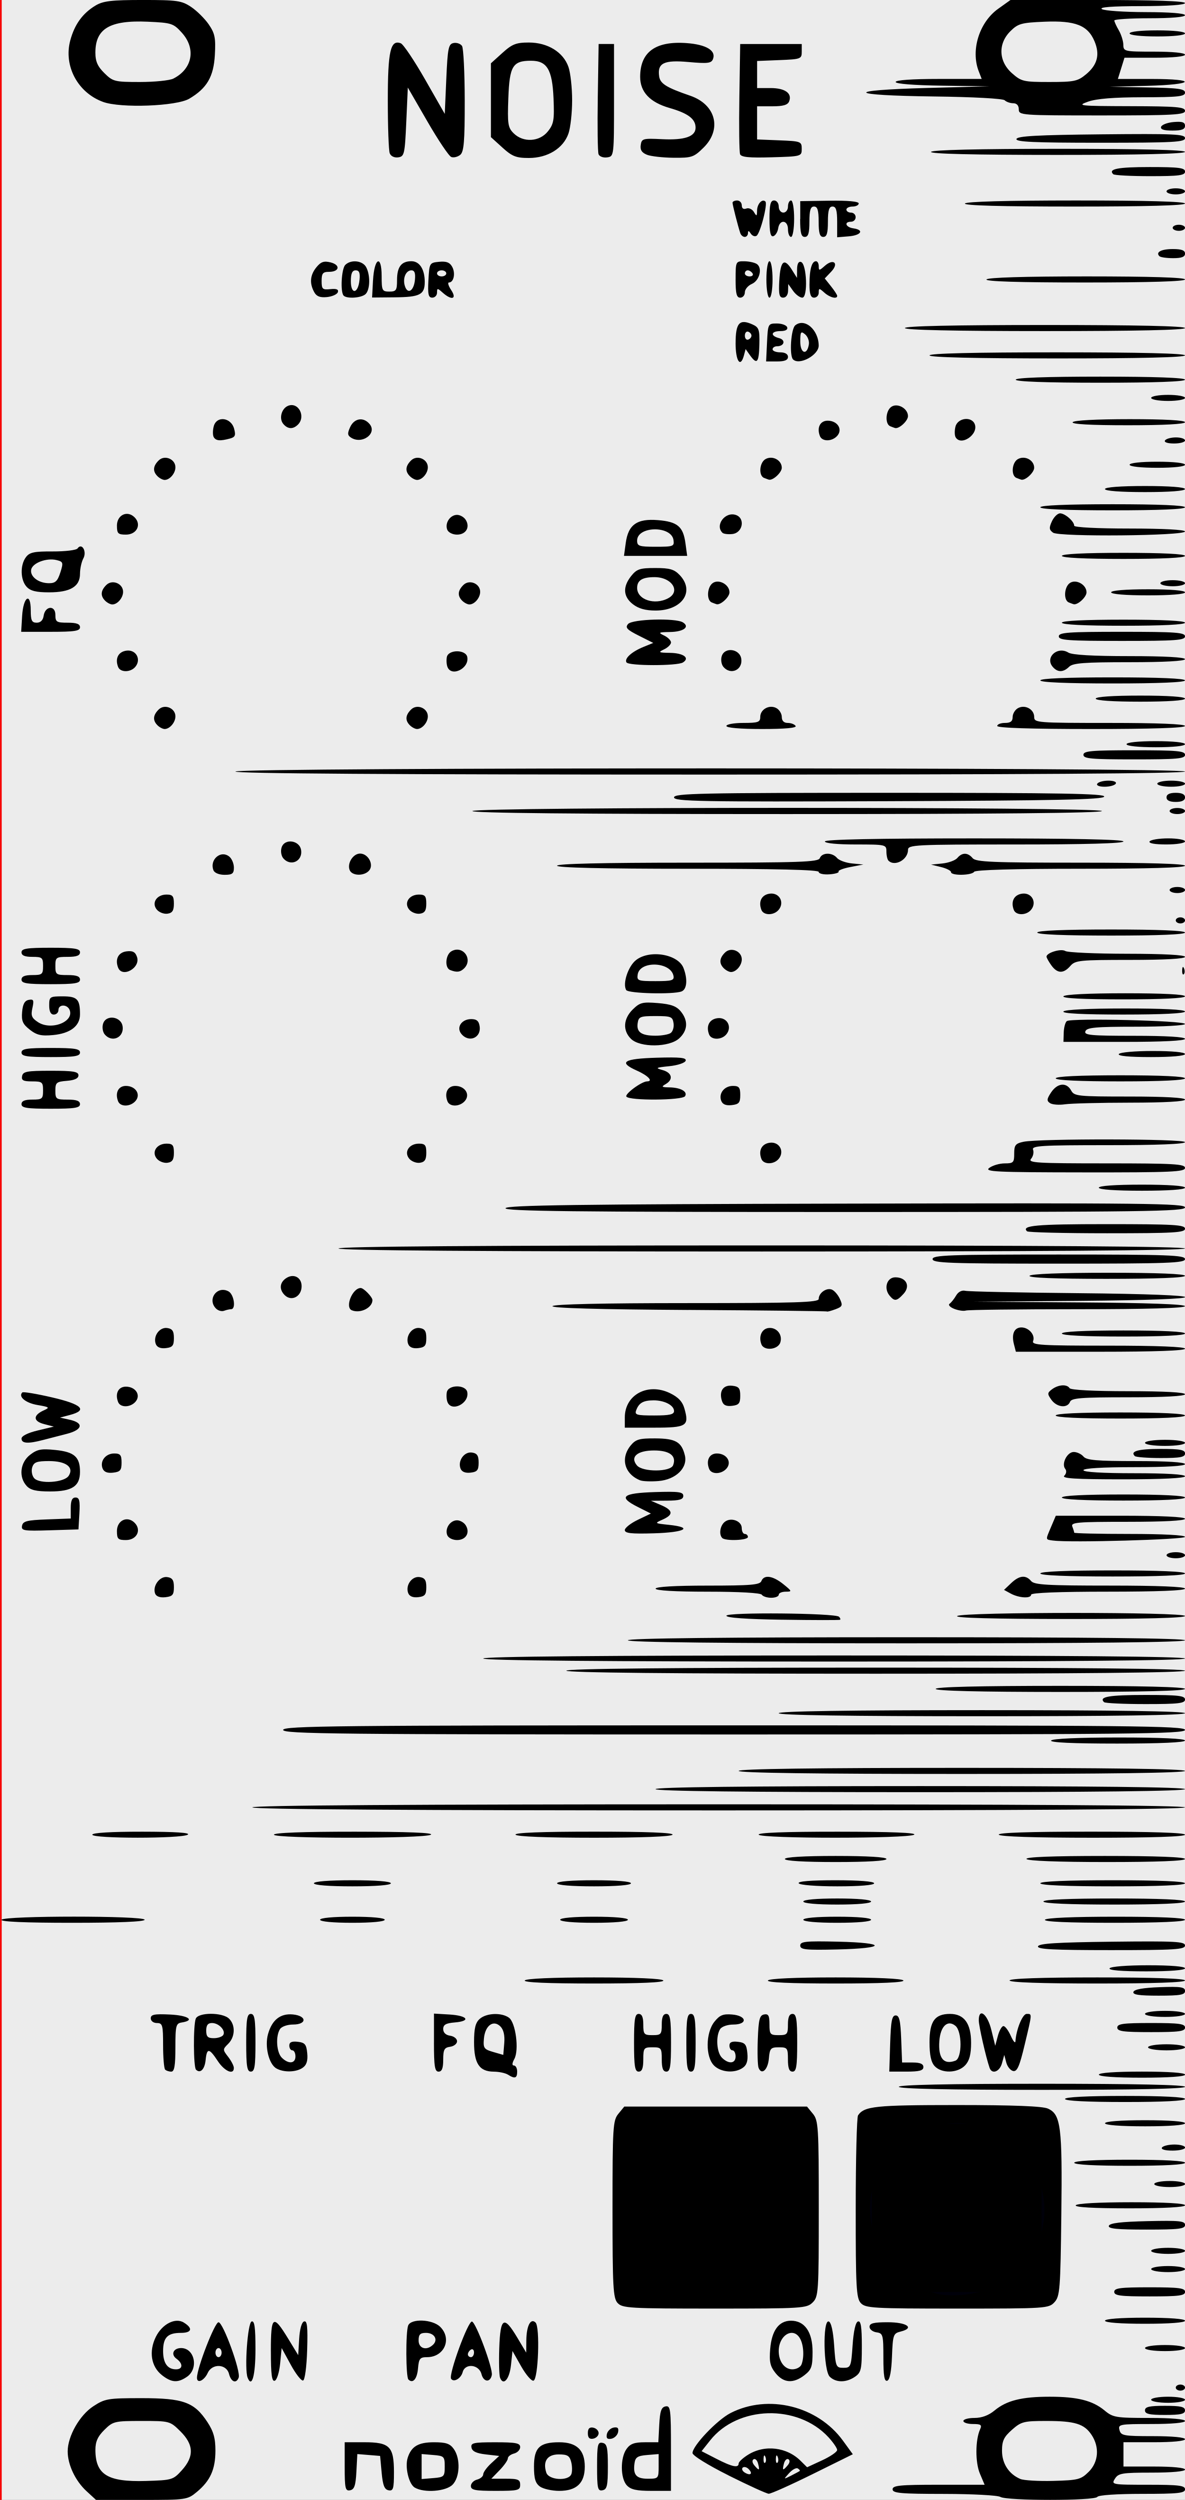 <?xml version="1.0" encoding="UTF-8" standalone="no"?>
<!-- Created with Inkscape (http://www.inkscape.org/) -->

<svg
   xmlns:dc="http://purl.org/dc/elements/1.1/"
   xmlns:cc="http://creativecommons.org/ns#"
   xmlns:rdf="http://www.w3.org/1999/02/22-rdf-syntax-ns#"
   xmlns:svg="http://www.w3.org/2000/svg"
   xmlns="http://www.w3.org/2000/svg"
   xmlns:xlink="http://www.w3.org/1999/xlink"
   xmlns:sodipodi="http://sodipodi.sourceforge.net/DTD/sodipodi-0.dtd"
   xmlns:inkscape="http://www.inkscape.org/namespaces/inkscape"
   width="60.96mm"
   height="128.5mm"
   version="1.1"
   viewBox="0 0 60.96 128.5"
   id="svg16"
   sodipodi:docname="nozori_68_NOISE.svg"
   inkscape:version="0.92.3 (2405546, 2018-03-11)">
  <rect x="0" y="0" width="60.96" height="128.5" fill="#333333" stroke="none"/>
  <defs
     id="defs20">
    <linearGradient
       inkscape:collect="always"
       id="linearGradient4556">
      <stop
         style="stop-color:#000000;stop-opacity:1;"
         offset="0"
         id="stop4552" />
      <stop
         style="stop-color:#000000;stop-opacity:0;"
         offset="1"
         id="stop4554" />
    </linearGradient>
    <radialGradient
       inkscape:collect="always"
       xlink:href="#linearGradient4556"
       id="radialGradient4560"
       cx="30.633"
       cy="14.416"
       fx="30.633"
       fy="14.416"
       r="3.506"
       gradientTransform="matrix(1,0,0,0.975,0,0.358)"
       gradientUnits="userSpaceOnUse" />
  </defs>
  <sodipodi:namedview
     pagecolor="#ffffff"
     bordercolor="#666666"
     borderopacity="1"
     objecttolerance="10"
     gridtolerance="10"
     guidetolerance="10"
     inkscape:pageopacity="0"
     inkscape:pageshadow="2"
     inkscape:window-width="1920"
     inkscape:window-height="996"
     id="namedview18"
     showgrid="false"
     inkscape:zoom="1.4142136"
     inkscape:cx="-97.990465"
     inkscape:cy="277.43938"
     inkscape:window-x="0"
     inkscape:window-y="27"
     inkscape:window-maximized="1"
     inkscape:current-layer="layer15" />
  <g
     inkscape:groupmode="layer"
     id="layer3"
     inkscape:label="bg uniform"
     style="display:inline">
    <rect
       style="fill:#ececec;fill-opacity:1;fill-rule:nonzero;stroke:#f60000;stroke-width:0.247;stroke-opacity:1"
       id="rect48"
       width="61.164"
       height="128.89"
       x="-0.036"
       y="-0.142" />
    <rect
       style="fill:#000000;fill-opacity:1;fill-rule:nonzero;stroke:#00000a;stroke-width:0.265;stroke-opacity:1"
       id="rect1206"
       width="9.482"
       height="9.163"
       x="32.081"
       y="108.987" />
    <rect
       style="fill:#000000;fill-opacity:1;fill-rule:nonzero;stroke:#00000a;stroke-width:0.3;stroke-opacity:1"
       id="rect1208"
       width="9.035"
       height="8.956"
       x="44.699"
       y="109.009"
       ry="0" />
  </g>
  <g
     inkscape:groupmode="layer"
     id="layer15"
     inkscape:label="68_NOISE"
     style="display:inline">
    <path
       style="fill:#000000;stroke-width:0.157"
       d="m 4.446,128.045 c -0.571,-0.526 -0.964,-1.358 -0.964,-2.04 0,-0.781 0.613,-1.859 1.319,-2.32 0.599,-0.391 0.749,-0.416 2.482,-0.416 2.151,0 2.711,0.203 3.385,1.228 0.316,0.48 0.414,0.829 0.414,1.465 0,0.967 -0.264,1.553 -0.957,2.128 -0.483,0.401 -0.539,0.409 -2.839,0.409 H 4.94 Z m 4.908,-1.069 c 0.641,-0.707 0.617,-1.32 -0.076,-2.004 -0.534,-0.527 -0.55,-0.531 -1.991,-0.531 -1.395,0 -1.472,0.018 -1.916,0.456 -0.342,0.337 -0.463,0.605 -0.463,1.025 0,1.276 0.621,1.661 2.586,1.604 1.358,-0.04 1.412,-0.056 1.861,-0.551 z m 42.106,1.369 c -0.131,-0.083 -1.431,-0.152 -2.89,-0.154 -2.251,-0.002 -2.652,-0.038 -2.652,-0.237 0,-0.198 0.369,-0.234 2.367,-0.234 h 2.367 l -0.243,-0.573 c -0.243,-0.574 -0.238,-1.73 0.01,-2.276 0.104,-0.228 0.043,-0.273 -0.368,-0.273 -0.271,0 -0.492,-0.07 -0.492,-0.156 0,-0.086 0.257,-0.156 0.571,-0.156 0.376,0 0.729,-0.131 1.034,-0.384 0.617,-0.512 1.396,-0.707 2.829,-0.707 1.432,0 2.211,0.195 2.829,0.707 0.434,0.36 0.579,0.384 2.301,0.384 1.12,0 1.838,0.061 1.838,0.156 0,0.095 -0.681,0.156 -1.727,0.156 -1.649,0 -1.723,0.014 -1.644,0.312 0.076,0.287 0.216,0.312 1.727,0.312 0.991,0 1.644,0.062 1.644,0.156 0,0.094 -0.633,0.156 -1.583,0.156 h -1.583 v 0.625 0.625 h 1.583 c 0.95,0 1.583,0.062 1.583,0.156 0,0.094 -0.673,0.156 -1.704,0.156 -1.532,0 -1.724,0.031 -1.901,0.312 -0.194,0.306 -0.158,0.312 1.704,0.312 1.585,0 1.901,0.039 1.901,0.234 0,0.197 -0.351,0.234 -2.207,0.234 -1.301,0 -2.248,0.064 -2.305,0.156 -0.127,0.203 -4.669,0.203 -4.988,0 z m 4.541,-1.284 c 0.512,-0.505 0.573,-1.272 0.153,-1.904 -0.378,-0.569 -0.856,-0.716 -2.327,-0.716 -1.16,0 -1.293,0.034 -1.767,0.452 -0.418,0.368 -0.514,0.569 -0.514,1.08 0,0.658 0.35,1.197 0.943,1.45 0.174,0.074 0.939,0.119 1.699,0.099 1.269,-0.034 1.417,-0.071 1.813,-0.462 z m -18.515,0.182 c -1.069,-0.534 -1.861,-1.025 -1.861,-1.153 0,-0.374 1.267,-1.705 1.96,-2.058 1.939,-0.989 4.478,-0.365 5.777,1.42 l 0.509,0.7 -2.063,1.019 c -1.135,0.561 -2.153,1.016 -2.263,1.011 -0.11,-0.004 -1.037,-0.427 -2.061,-0.938 z m 3.652,-0.23 c 0.028,-0.023 -0.016,-0.082 -0.098,-0.131 -0.081,-0.05 -0.282,0.059 -0.446,0.241 -0.297,0.33 -0.297,0.331 0.098,0.131 0.218,-0.11 0.418,-0.219 0.446,-0.241 z m -2.631,-0.104 c -0.102,-0.1 -0.237,-0.13 -0.302,-0.067 -0.064,0.063 -0.014,0.178 0.112,0.254 0.296,0.18 0.429,0.049 0.19,-0.187 z m 0.49,-0.279 c -0.045,-0.171 -0.149,-0.27 -0.23,-0.22 -0.087,0.053 -0.072,0.181 0.037,0.311 0.25,0.297 0.291,0.278 0.193,-0.09 z m 1.525,0.09 c 0.109,-0.13 0.125,-0.257 0.037,-0.311 -0.081,-0.05 -0.185,0.05 -0.23,0.22 -0.098,0.368 -0.057,0.387 0.193,0.09 z m -2.522,-0.094 c 0,-0.087 0.232,-0.298 0.515,-0.468 0.843,-0.507 1.958,-0.37 2.664,0.326 l 0.341,0.337 0.773,-0.357 c 0.425,-0.196 0.773,-0.435 0.773,-0.53 0,-0.095 -0.204,-0.393 -0.453,-0.662 -1.582,-1.708 -4.663,-1.622 -6.082,0.169 l -0.439,0.553 0.755,0.388 c 0.82,0.421 1.151,0.491 1.151,0.244 z m 1.375,-0.339 c -0.051,-0.125 -0.088,-0.088 -0.096,0.094 -0.007,0.165 0.031,0.257 0.083,0.205 0.053,-0.052 0.058,-0.187 0.012,-0.299 z m 0.633,0 c -0.051,-0.125 -0.088,-0.088 -0.096,0.094 -0.007,0.165 0.031,0.257 0.083,0.205 0.053,-0.052 0.058,-0.187 0.012,-0.299 z m -22.276,0.509 v -1.261 h 1.005 c 1.314,0 1.529,0.217 1.529,1.546 0,0.844 -0.037,0.968 -0.277,0.923 -0.212,-0.04 -0.296,-0.255 -0.356,-0.909 l -0.079,-0.857 -0.586,-0.048 -0.586,-0.048 -0.048,0.905 c -0.038,0.715 -0.106,0.916 -0.325,0.957 -0.245,0.046 -0.277,-0.092 -0.277,-1.209 z m 3.609,1.073 c -0.311,-0.179 -0.521,-1.059 -0.367,-1.538 0.188,-0.585 0.546,-0.795 1.353,-0.795 0.618,0 0.821,0.069 1.018,0.347 0.353,0.497 0.317,1.457 -0.07,1.839 -0.347,0.342 -1.449,0.426 -1.933,0.147 z m 1.537,-1.084 c 0,-0.519 -0.03,-0.549 -0.594,-0.595 l -0.594,-0.049 v 0.643 0.643 l 0.594,-0.049 c 0.564,-0.046 0.594,-0.076 0.594,-0.595 z m 1.346,1 c 0,-0.137 0.143,-0.286 0.317,-0.33 0.174,-0.045 0.317,-0.167 0.317,-0.27 0,-0.104 0.185,-0.359 0.411,-0.567 l 0.411,-0.379 -0.686,-0.078 c -0.488,-0.056 -0.701,-0.157 -0.739,-0.351 -0.047,-0.242 0.094,-0.273 1.226,-0.273 1.064,0 1.278,0.042 1.278,0.249 0,0.137 -0.143,0.286 -0.317,0.33 -0.174,0.045 -0.317,0.157 -0.317,0.25 0,0.093 -0.191,0.365 -0.425,0.606 l -0.425,0.438 h 0.742 c 0.637,0 0.742,0.044 0.742,0.312 0,0.286 -0.106,0.312 -1.267,0.312 -1.054,0 -1.267,-0.042 -1.267,-0.249 z m 3.553,0.027 c -0.236,-0.17 -0.307,-0.41 -0.307,-1.027 0,-0.972 0.287,-1.249 1.297,-1.249 0.897,0 1.316,0.398 1.316,1.249 0,0.851 -0.419,1.249 -1.316,1.249 -0.375,0 -0.821,-0.1 -0.99,-0.222 z m 1.615,-0.637 c 0.05,-0.129 0.047,-0.41 -0.008,-0.625 -0.082,-0.321 -0.195,-0.39 -0.64,-0.39 -0.589,0 -0.829,0.352 -0.641,0.937 0.125,0.388 1.144,0.45 1.289,0.078 z m 1.324,-0.39 c 0,-1.127 0.032,-1.266 0.277,-1.219 0.234,0.044 0.277,0.232 0.277,1.219 0,0.987 -0.043,1.175 -0.277,1.219 -0.246,0.047 -0.277,-0.092 -0.277,-1.219 z m 1.529,0.964 c -0.333,-0.363 -0.341,-1.407 -0.016,-1.866 0.191,-0.269 0.403,-0.347 0.942,-0.347 h 0.696 l 0.047,-0.896 c 0.037,-0.707 0.106,-0.907 0.325,-0.948 0.253,-0.048 0.277,0.137 0.277,2.145 v 2.197 h -1.005 c -0.772,0 -1.065,-0.066 -1.267,-0.286 z m 1.638,-0.973 v -0.634 l -0.594,0.049 c -0.483,0.039 -0.604,0.116 -0.646,0.411 -0.087,0.608 0.082,0.808 0.681,0.808 0.548,0 0.559,-0.013 0.559,-0.634 z m -3.642,-1.708 c 0,-0.235 0.083,-0.319 0.277,-0.283 0.152,0.029 0.277,0.156 0.277,0.283 0,0.126 -0.125,0.254 -0.277,0.283 -0.194,0.037 -0.277,-0.047 -0.277,-0.283 z m 0.977,0.055 c 0.031,-0.157 0.186,-0.31 0.345,-0.341 0.209,-0.04 0.274,0.024 0.234,0.231 -0.031,0.157 -0.186,0.31 -0.345,0.341 -0.209,0.04 -0.274,-0.024 -0.234,-0.231 z m 27.683,-1.226 c 0,-0.184 0.22,-0.234 1.029,-0.234 0.809,0 1.029,0.05 1.029,0.234 0,0.184 -0.22,0.234 -1.029,0.234 -0.809,0 -1.029,-0.05 -1.029,-0.234 z m 0.317,-0.546 c 0,-0.086 0.392,-0.156 0.871,-0.156 0.479,0 0.871,0.07 0.871,0.156 0,0.086 -0.392,0.156 -0.871,0.156 -0.479,0 -0.871,-0.07 -0.871,-0.156 z m 1.267,-0.625 c 0,-0.086 0.107,-0.156 0.238,-0.156 0.131,0 0.238,0.07 0.238,0.156 0,0.086 -0.107,0.156 -0.238,0.156 -0.131,0 -0.238,-0.07 -0.238,-0.156 z M 8.339,122.092 c -0.567,-0.44 -0.694,-1.224 -0.321,-1.976 0.328,-0.661 1.003,-1.004 1.44,-0.732 0.478,0.297 0.411,0.529 -0.152,0.529 -0.685,0 -0.916,0.236 -0.916,0.937 0,0.618 0.227,0.937 0.665,0.937 0.357,0 0.369,-0.295 0.023,-0.545 -0.304,-0.22 -0.161,-0.548 0.239,-0.548 0.697,0 0.914,1.053 0.304,1.474 -0.471,0.325 -0.791,0.306 -1.283,-0.076 z m 1.794,0.13 c 0,-0.5 0.914,-2.855 1.108,-2.855 0.235,0 1.158,2.537 1.036,2.849 -0.126,0.325 -0.39,0.221 -0.496,-0.194 -0.132,-0.518 -0.866,-0.551 -1.096,-0.049 -0.182,0.397 -0.552,0.565 -0.552,0.25 z m 1.267,-1.294 c 0,-0.129 -0.071,-0.234 -0.158,-0.234 -0.087,0 -0.158,0.105 -0.158,0.234 0,0.129 0.071,0.234 0.158,0.234 0.087,0 0.158,-0.105 0.158,-0.234 z m 1.338,1.285 c -0.169,-0.434 0.001,-2.819 0.206,-2.886 0.149,-0.049 0.198,0.302 0.198,1.422 0,1.355 -0.185,2.025 -0.404,1.463 z m 1.196,-1.363 c 0,-1.836 0.113,-1.915 0.899,-0.625 l 0.508,0.834 0.049,-0.834 c 0.03,-0.505 0.129,-0.86 0.253,-0.9 0.159,-0.052 0.194,0.27 0.158,1.458 -0.026,0.867 -0.116,1.548 -0.209,1.578 -0.09,0.029 -0.375,-0.334 -0.633,-0.808 l -0.47,-0.861 -0.079,0.809 c -0.044,0.447 -0.168,0.837 -0.277,0.873 -0.15,0.049 -0.198,-0.323 -0.198,-1.523 z m 7.076,1.461 c -0.134,-0.133 -0.145,-2.435 -0.013,-2.775 0.144,-0.371 1.248,-0.327 1.646,0.065 0.624,0.616 0.215,1.561 -0.676,1.561 -0.362,0 -0.42,0.072 -0.463,0.573 -0.047,0.55 -0.264,0.802 -0.494,0.575 z m 1.272,-1.792 c 0.268,-0.264 0.06,-0.606 -0.369,-0.606 -0.299,0 -0.379,0.083 -0.379,0.39 0,0.421 0.417,0.541 0.748,0.215 z m 0.924,1.751 c -0.138,-0.22 0.881,-3.001 1.076,-2.938 0.214,0.068 1.083,2.416 1.018,2.748 -0.079,0.4 -0.425,0.369 -0.531,-0.047 -0.128,-0.502 -0.843,-0.576 -0.969,-0.1 -0.087,0.328 -0.465,0.543 -0.594,0.338 z m 1.179,-1.351 c 0,-0.134 -0.071,-0.2 -0.158,-0.147 -0.087,0.053 -0.158,0.163 -0.158,0.243 0,0.081 0.071,0.147 0.158,0.147 0.087,0 0.158,-0.11 0.158,-0.243 z m 1.339,1.297 c -0.047,-0.122 -0.065,-0.813 -0.04,-1.535 0.055,-1.567 0.24,-1.674 0.921,-0.533 l 0.466,0.781 0.005,-0.625 c 0.006,-0.75 0.223,-1.17 0.475,-0.921 0.235,0.232 0.141,2.906 -0.105,2.986 -0.101,0.033 -0.386,-0.296 -0.633,-0.732 l -0.449,-0.792 -0.079,0.733 c -0.078,0.719 -0.391,1.076 -0.561,0.64 z m 14.174,-0.234 c -0.281,-0.351 -0.331,-0.579 -0.276,-1.247 0.079,-0.947 0.448,-1.447 1.068,-1.447 0.707,0 1.111,0.582 1.111,1.599 0,0.761 -0.055,0.919 -0.417,1.2 -0.573,0.444 -1.075,0.408 -1.487,-0.106 z m 1.333,-0.442 c 0.146,-0.376 0.115,-0.988 -0.068,-1.325 -0.344,-0.634 -1.103,-0.198 -1.103,0.635 0,0.537 0.299,0.937 0.701,0.937 0.205,0 0.417,-0.111 0.469,-0.247 z m 1.453,0.626 c -0.323,-0.319 -0.37,-2.943 -0.051,-2.839 0.124,0.041 0.227,0.494 0.277,1.223 0.076,1.111 0.095,1.159 0.475,1.159 0.38,0 0.399,-0.048 0.475,-1.159 0.05,-0.729 0.153,-1.183 0.277,-1.223 0.148,-0.048 0.198,0.272 0.198,1.267 0,1.199 -0.035,1.356 -0.352,1.574 -0.45,0.311 -0.982,0.31 -1.299,-0.002 z m 2.76,-0.98 c 0,-1.179 -0.021,-1.254 -0.356,-1.301 -0.196,-0.028 -0.356,-0.155 -0.356,-0.284 0,-0.182 0.21,-0.234 0.937,-0.234 0.988,0 1.4,0.296 0.664,0.478 -0.379,0.094 -0.403,0.163 -0.447,1.281 -0.03,0.773 -0.114,1.205 -0.244,1.247 -0.147,0.048 -0.198,-0.255 -0.198,-1.187 z m 13.459,-0.492 c 0,-0.088 0.449,-0.156 1.029,-0.156 0.581,0 1.029,0.068 1.029,0.156 0,0.088 -0.449,0.156 -1.029,0.156 -0.581,0 -1.029,-0.068 -1.029,-0.156 z m -2.058,-1.405 c 0,-0.096 0.792,-0.156 2.058,-0.156 1.267,0 2.058,0.06 2.058,0.156 0,0.096 -0.792,0.156 -2.058,0.156 -1.267,0 -2.058,-0.06 -2.058,-0.156 z m -25.073,-0.91 c -0.231,-0.252 -0.262,-0.82 -0.262,-4.823 0,-4.235 0.02,-4.562 0.303,-4.906 l 0.303,-0.369 h 4.699 4.699 l 0.303,0.369 c 0.282,0.344 0.303,0.671 0.303,4.879 0,4.303 -0.015,4.525 -0.317,4.823 -0.303,0.298 -0.528,0.312 -5.042,0.312 -4.377,0 -4.745,-0.021 -4.988,-0.286 z m 6.761,-0.73 c 0.789,-0.325 1.95,-1.394 2.346,-2.159 1.078,-2.084 0.08,-4.803 -2.162,-5.892 -0.941,-0.457 -1.125,-0.493 -2.178,-0.425 -1.409,0.091 -2.224,0.473 -3.101,1.456 -0.846,0.948 -1.2,2.006 -1.097,3.277 0.245,3.014 3.373,4.904 6.192,3.743 z m 5.748,0.73 c -0.231,-0.252 -0.262,-0.822 -0.26,-4.879 0.001,-2.527 0.055,-4.671 0.119,-4.766 0.32,-0.473 0.876,-0.531 5.086,-0.531 2.918,0 4.407,0.058 4.683,0.182 0.664,0.298 0.744,0.929 0.689,5.462 -0.046,3.833 -0.074,4.186 -0.352,4.489 -0.294,0.32 -0.426,0.328 -5.003,0.328 -4.353,0 -4.721,-0.021 -4.963,-0.286 z m 6.812,-0.803 c 2.957,-1.287 3.556,-5.111 1.137,-7.255 -1.47,-1.303 -3.34,-1.552 -5.06,-0.673 -3.682,1.881 -3.008,7.206 1.045,8.255 0.731,0.189 2.032,0.042 2.878,-0.327 z m 6.227,0.229 c 0,-0.195 0.308,-0.234 1.821,-0.234 1.513,0 1.821,0.04 1.821,0.234 0,0.195 -0.308,0.234 -1.821,0.234 -1.513,0 -1.821,-0.04 -1.821,-0.234 z m 1.9,-1.171 c 0,-0.086 0.392,-0.156 0.871,-0.156 0.479,0 0.871,0.07 0.871,0.156 0,0.086 -0.392,0.156 -0.871,0.156 -0.479,0 -0.871,-0.07 -0.871,-0.156 z m 0,-0.937 c 0,-0.086 0.392,-0.156 0.871,-0.156 0.479,0 0.871,0.07 0.871,0.156 0,0.086 -0.392,0.156 -0.871,0.156 -0.479,0 -0.871,-0.07 -0.871,-0.156 z m -2.177,-1.288 c 0.047,-0.139 0.625,-0.208 1.992,-0.239 1.644,-0.037 1.927,-0.009 1.927,0.195 0,0.202 -0.309,0.239 -1.992,0.239 -1.523,0 -1.977,-0.046 -1.927,-0.195 z m -1.702,-1.054 c 0.059,-0.094 1.189,-0.156 2.86,-0.156 1.736,0 2.762,0.058 2.762,0.156 0,0.098 -1.059,0.156 -2.86,0.156 -1.866,0 -2.826,-0.054 -2.762,-0.156 z m 4.038,-1.093 c 0,-0.086 0.356,-0.156 0.792,-0.156 0.435,0 0.792,0.07 0.792,0.156 0,0.086 -0.356,0.156 -0.792,0.156 -0.435,0 -0.792,-0.07 -0.792,-0.156 z m -4.117,-1.093 c 0,-0.098 1.056,-0.156 2.85,-0.156 1.795,0 2.85,0.058 2.85,0.156 0,0.098 -1.056,0.156 -2.85,0.156 -1.795,0 -2.85,-0.058 -2.85,-0.156 z m 4.513,-0.781 c 0.054,-0.086 0.343,-0.156 0.643,-0.156 0.3,0 0.545,0.07 0.545,0.156 0,0.086 -0.289,0.156 -0.643,0.156 -0.388,0 -0.604,-0.062 -0.545,-0.156 z m -2.929,-1.249 c 0,-0.096 0.792,-0.156 2.058,-0.156 1.267,0 2.058,0.06 2.058,0.156 0,0.096 -0.792,0.156 -2.058,0.156 -1.267,0 -2.058,-0.06 -2.058,-0.156 z m -2.058,-1.249 c 0,-0.099 1.135,-0.156 3.088,-0.156 1.953,0 3.088,0.057 3.088,0.156 0,0.099 -1.135,0.156 -3.088,0.156 -1.953,0 -3.088,-0.057 -3.088,-0.156 z m -8.55,-0.625 c 0,-0.102 2.56,-0.156 7.363,-0.156 4.803,0 7.363,0.054 7.363,0.156 0,0.102 -2.56,0.156 -7.363,0.156 -4.803,0 -7.363,-0.054 -7.363,-0.156 z m -20.109,-0.625 c -0.131,-0.083 -0.458,-0.152 -0.728,-0.154 -0.741,-0.004 -1.014,-0.412 -1.014,-1.513 0,-0.712 0.07,-1.002 0.29,-1.198 0.342,-0.306 1.122,-0.338 1.504,-0.063 0.347,0.25 0.531,1.656 0.278,2.122 -0.12,0.22 -0.126,0.337 -0.019,0.337 0.09,0 0.164,0.141 0.164,0.312 0,0.345 -0.118,0.384 -0.475,0.156 z m -0.389,-2.48 c -0.362,-0.357 -0.787,-0.043 -0.846,0.627 -0.043,0.486 9.5e-4,0.549 0.475,0.687 l 0.522,0.151 0.05,-0.609 c 0.033,-0.401 -0.036,-0.693 -0.201,-0.856 z m 30.79,2.48 c 0,-0.097 0.844,-0.156 2.217,-0.156 1.372,0 2.217,0.059 2.217,0.156 0,0.097 -0.844,0.156 -2.217,0.156 -1.372,0 -2.217,-0.059 -2.217,-0.156 z M 8.496,106.381 c -0.058,-0.057 -0.106,-0.619 -0.106,-1.249 0,-1.041 -0.029,-1.145 -0.317,-1.145 -0.18,0 -0.317,-0.104 -0.317,-0.242 0,-0.197 0.182,-0.233 0.99,-0.195 0.935,0.044 1.31,0.299 0.6,0.409 -0.294,0.045 -0.323,0.162 -0.323,1.288 0,0.928 -0.053,1.238 -0.211,1.238 -0.116,0 -0.259,-0.047 -0.317,-0.104 z m 1.587,0.003 c -0.134,-0.133 -0.145,-2.279 -0.013,-2.619 0.13,-0.335 1.374,-0.336 1.714,-0.002 0.336,0.331 0.314,0.939 -0.046,1.294 -0.286,0.282 -0.286,0.301 -0.004,0.664 0.16,0.205 0.293,0.461 0.295,0.568 0.007,0.388 -0.476,0.183 -0.826,-0.349 -0.443,-0.674 -0.562,-0.684 -0.625,-0.053 -0.048,0.483 -0.276,0.712 -0.495,0.497 z m 1.4,-1.78 c 0.143,-0.228 -0.221,-0.618 -0.578,-0.618 -0.212,0 -0.297,0.113 -0.297,0.39 0,0.31 0.08,0.39 0.387,0.39 0.213,0 0.432,-0.073 0.489,-0.163 z m 1.183,0.397 c 0,-1.214 0.043,-1.483 0.238,-1.483 0.194,0 0.238,0.269 0.238,1.483 0,1.214 -0.043,1.483 -0.238,1.483 -0.194,0 -0.238,-0.269 -0.238,-1.483 z m 1.55,1.318 c -0.386,-0.222 -0.606,-1.128 -0.428,-1.763 0.205,-0.731 0.635,-1.071 1.278,-1.01 0.726,0.069 0.733,0.518 0.009,0.518 -0.29,0 -0.587,0.104 -0.671,0.234 -0.234,0.365 -0.181,1.201 0.094,1.472 0.345,0.341 0.701,0.307 0.701,-0.067 0,-0.172 -0.071,-0.312 -0.158,-0.312 -0.087,0 -0.158,-0.11 -0.158,-0.245 0,-0.175 0.124,-0.23 0.435,-0.195 0.369,0.042 0.443,0.132 0.487,0.589 0.037,0.379 -0.031,0.6 -0.228,0.742 -0.331,0.238 -0.98,0.256 -1.361,0.037 z m 8.109,-1.326 v -1.491 l 0.794,0.047 c 0.937,0.056 1.128,0.338 0.275,0.408 -0.457,0.037 -0.594,0.116 -0.594,0.34 0,0.184 0.132,0.31 0.356,0.342 0.196,0.027 0.356,0.155 0.356,0.284 0,0.129 -0.16,0.257 -0.356,0.284 -0.3,0.042 -0.356,0.146 -0.356,0.664 0,0.441 -0.067,0.614 -0.238,0.614 -0.195,0 -0.238,-0.27 -0.238,-1.491 z m 10.292,0.008 c 0,-1.214 0.043,-1.483 0.238,-1.483 0.166,0 0.238,0.165 0.238,0.546 0,0.503 0.038,0.546 0.475,0.546 0.437,0 0.475,-0.043 0.475,-0.546 0,-0.382 0.072,-0.546 0.238,-0.546 0.194,0 0.238,0.269 0.238,1.483 0,1.214 -0.043,1.483 -0.238,1.483 -0.172,0 -0.238,-0.173 -0.238,-0.625 0,-0.59 -0.026,-0.625 -0.475,-0.625 -0.449,0 -0.475,0.035 -0.475,0.625 0,0.451 -0.066,0.625 -0.238,0.625 -0.194,0 -0.238,-0.269 -0.238,-1.483 z m 2.692,0 c 0,-1.214 0.043,-1.483 0.238,-1.483 0.194,0 0.238,0.269 0.238,1.483 0,1.214 -0.043,1.483 -0.238,1.483 -0.194,0 -0.238,-0.269 -0.238,-1.483 z m 1.425,1.171 c -0.448,-0.441 -0.438,-1.68 0.018,-2.251 0.272,-0.341 0.443,-0.411 0.91,-0.372 0.764,0.063 0.813,0.516 0.055,0.516 -0.29,0 -0.587,0.104 -0.671,0.234 -0.234,0.365 -0.181,1.201 0.094,1.472 0.345,0.341 0.701,0.307 0.701,-0.067 0,-0.172 -0.071,-0.312 -0.158,-0.312 -0.087,0 -0.158,-0.11 -0.158,-0.245 0,-0.175 0.124,-0.23 0.435,-0.195 0.369,0.042 0.443,0.132 0.487,0.589 0.037,0.379 -0.031,0.6 -0.228,0.742 -0.414,0.298 -1.126,0.246 -1.486,-0.11 z m 2.289,0.116 c -0.048,-0.122 -0.065,-0.777 -0.04,-1.456 0.039,-1.029 0.093,-1.242 0.324,-1.286 0.222,-0.042 0.277,0.059 0.277,0.506 0,0.516 0.036,0.558 0.475,0.558 0.437,0 0.475,-0.043 0.475,-0.546 0,-0.382 0.072,-0.546 0.238,-0.546 0.194,0 0.238,0.269 0.238,1.483 0,1.214 -0.043,1.483 -0.238,1.483 -0.172,0 -0.238,-0.173 -0.238,-0.625 0,-0.587 -0.028,-0.625 -0.465,-0.625 -0.422,0 -0.47,0.054 -0.515,0.573 -0.05,0.586 -0.376,0.88 -0.531,0.48 z m 6.77,-1.248 c 0.037,-1.16 0.092,-1.444 0.283,-1.444 0.187,0 0.247,0.259 0.284,1.21 l 0.046,1.21 h 0.548 c 0.381,0 0.548,0.071 0.548,0.234 0,0.18 -0.203,0.234 -0.877,0.234 h -0.877 z m 2.287,1.159 c -0.183,-0.199 -0.262,-0.57 -0.262,-1.225 0,-1.079 0.274,-1.456 1.057,-1.456 0.723,0 1.081,0.491 1.081,1.483 0,0.593 -0.085,0.919 -0.302,1.155 -0.379,0.413 -1.213,0.436 -1.574,0.043 z m 1.071,-0.278 c 0.348,-0.132 0.348,-1.505 -3.17e-4,-1.79 -0.403,-0.33 -0.771,0.016 -0.828,0.78 -0.066,0.885 0.224,1.238 0.828,1.01 z m 1.756,0.368 c -0.191,-0.553 -0.556,-2.156 -0.556,-2.443 0,-0.667 0.443,-0.33 0.645,0.491 l 0.202,0.82 0.135,-0.507 c 0.075,-0.279 0.204,-0.507 0.289,-0.507 0.084,0 0.255,0.228 0.378,0.507 0.124,0.279 0.231,0.402 0.239,0.273 0.035,-0.599 0.364,-1.405 0.574,-1.405 0.289,0 0.293,-0.069 -0.102,1.59 -0.261,1.096 -0.386,1.384 -0.587,1.346 -0.14,-0.027 -0.301,-0.224 -0.358,-0.438 l -0.103,-0.39 -0.119,0.429 c -0.122,0.44 -0.516,0.584 -0.637,0.234 z m 8.153,-1.054 c 0,-0.087 0.422,-0.156 0.95,-0.156 0.528,0 0.95,0.069 0.95,0.156 0,0.087 -0.422,0.156 -0.95,0.156 -0.528,0 -0.95,-0.069 -0.95,-0.156 z m -1.583,-1.015 c 0,-0.194 0.299,-0.234 1.742,-0.234 1.443,0 1.742,0.04 1.742,0.234 0,0.194 -0.299,0.234 -1.742,0.234 -1.443,0 -1.742,-0.04 -1.742,-0.234 z m 1.425,-0.703 c 0,-0.088 0.449,-0.156 1.029,-0.156 0.581,0 1.029,0.068 1.029,0.156 0,0.088 -0.449,0.156 -1.029,0.156 -0.581,0 -1.029,-0.068 -1.029,-0.156 z m -0.594,-1.132 c 0.044,-0.13 0.499,-0.21 1.359,-0.241 1.079,-0.038 1.294,-0.006 1.294,0.195 0,0.198 -0.241,0.241 -1.359,0.241 -1.017,0 -1.343,-0.049 -1.294,-0.195 z m -31.312,-0.586 c 0.06,-0.096 1.424,-0.156 3.563,-0.156 2.139,0 3.502,0.06 3.563,0.156 0.064,0.102 -1.163,0.156 -3.563,0.156 -2.4,0 -3.627,-0.054 -3.563,-0.156 z m 12.509,0 c 0.06,-0.096 1.397,-0.156 3.484,-0.156 2.086,0 3.423,0.06 3.484,0.156 0.064,0.102 -1.136,0.156 -3.484,0.156 -2.347,0 -3.548,-0.054 -3.484,-0.156 z m 12.43,0 c 0,-0.1 1.61,-0.156 4.513,-0.156 2.903,0 4.513,0.056 4.513,0.156 0,0.1 -1.61,0.156 -4.513,0.156 -2.903,0 -4.513,-0.056 -4.513,-0.156 z m 5.146,-0.625 c 0.056,-0.09 0.899,-0.156 1.989,-0.156 1.155,0 1.891,0.061 1.891,0.156 0,0.096 -0.768,0.156 -1.989,0.156 -1.285,0 -1.954,-0.055 -1.891,-0.156 z M 41.167,100.005 c 0,-0.21 0.268,-0.238 1.94,-0.2 2.54,0.057 2.512,0.341 -0.039,0.4 -1.636,0.038 -1.901,0.01 -1.901,-0.2 z m 12.232,0.039 c 0.05,-0.147 0.987,-0.205 3.813,-0.237 3.264,-0.036 3.748,-0.011 3.748,0.195 0,0.205 -0.509,0.237 -3.813,0.237 -2.98,0 -3.799,-0.043 -3.748,-0.195 z M 0.078,98.678 c 0.133,-0.213 7.363,-0.213 7.363,0 0,0.1 -1.349,0.156 -3.73,0.156 -2.447,0 -3.697,-0.054 -3.633,-0.156 z m 16.388,0 c 0,-0.094 0.66,-0.156 1.663,-0.156 1.003,0 1.663,0.062 1.663,0.156 0,0.094 -0.66,0.156 -1.663,0.156 -1.003,0 -1.663,-0.062 -1.663,-0.156 z m 12.351,0 c 0,-0.095 0.686,-0.156 1.742,-0.156 1.056,0 1.742,0.062 1.742,0.156 0,0.095 -0.686,0.156 -1.742,0.156 -1.056,0 -1.742,-0.062 -1.742,-0.156 z m 12.509,0 c 0,-0.095 0.686,-0.156 1.742,-0.156 1.056,0 1.742,0.062 1.742,0.156 0,0.095 -0.686,0.156 -1.742,0.156 -1.056,0 -1.742,-0.062 -1.742,-0.156 z m 12.43,0 c 0.061,-0.097 1.453,-0.156 3.651,-0.156 2.263,0 3.553,0.057 3.553,0.156 0,0.1 -1.323,0.156 -3.651,0.156 -2.394,0 -3.618,-0.054 -3.553,-0.156 z M 41.326,97.741 c 0,-0.095 0.686,-0.156 1.742,-0.156 1.056,0 1.742,0.062 1.742,0.156 0,0.095 -0.686,0.156 -1.742,0.156 -1.056,0 -1.742,-0.062 -1.742,-0.156 z m 12.351,0 c 0,-0.1 1.32,-0.156 3.642,-0.156 2.322,0 3.642,0.057 3.642,0.156 0,0.1 -1.32,0.156 -3.642,0.156 -2.322,0 -3.642,-0.057 -3.642,-0.156 z M 16.149,96.804 c 0,-0.096 0.765,-0.156 1.979,-0.156 1.214,0 1.979,0.06 1.979,0.156 0,0.096 -0.765,0.156 -1.979,0.156 -1.214,0 -1.979,-0.06 -1.979,-0.156 z m 12.509,0 c 0,-0.095 0.739,-0.156 1.9,-0.156 1.161,0 1.9,0.061 1.9,0.156 0,0.095 -0.739,0.156 -1.9,0.156 -1.161,0 -1.9,-0.061 -1.9,-0.156 z m 12.43,0 c -0.063,-0.101 0.605,-0.156 1.891,-0.156 1.22,0 1.989,0.06 1.989,0.156 0,0.095 -0.736,0.156 -1.891,0.156 -1.09,0 -1.932,-0.066 -1.989,-0.156 z m 12.43,0 c 0,-0.1 1.346,-0.156 3.721,-0.156 2.375,0 3.721,0.056 3.721,0.156 0,0.1 -1.346,0.156 -3.721,0.156 -2.375,0 -3.721,-0.056 -3.721,-0.156 z M 40.376,95.555 c 0,-0.098 0.976,-0.156 2.613,-0.156 1.636,0 2.613,0.058 2.613,0.156 0,0.098 -0.976,0.156 -2.613,0.156 -1.636,0 -2.613,-0.058 -2.613,-0.156 z m 12.43,0 c -0.064,-0.103 1.318,-0.156 4.028,-0.156 2.645,0 4.126,0.056 4.126,0.156 0,0.1 -1.448,0.156 -4.028,0.156 -2.515,0 -4.065,-0.059 -4.126,-0.156 z M 4.749,94.306 c 0,-0.098 0.962,-0.155 2.573,-0.154 1.72,0.002 2.494,0.053 2.336,0.154 -0.321,0.205 -4.909,0.205 -4.909,0 z m 9.342,0 c 0,-0.1 1.489,-0.155 4.156,-0.154 2.742,0.002 4.076,0.054 3.919,0.154 -0.325,0.207 -8.075,0.207 -8.075,0 z m 12.43,0 c -0.064,-0.103 1.321,-0.156 4.038,-0.156 2.717,0 4.102,0.054 4.038,0.156 -0.061,0.097 -1.582,0.156 -4.038,0.156 -2.456,0 -3.977,-0.059 -4.038,-0.156 z m 12.509,0 c -0.064,-0.103 1.33,-0.155 4.068,-0.154 2.748,0.002 4.085,0.054 3.928,0.154 -0.323,0.206 -7.867,0.206 -7.996,0 z m 12.351,0 c -0.064,-0.103 1.555,-0.156 4.741,-0.156 3.12,0 4.839,0.055 4.839,0.156 0,0.101 -1.686,0.156 -4.741,0.156 -2.99,0 -4.777,-0.058 -4.839,-0.156 z M 12.982,92.901 c 0,-0.103 8.102,-0.156 23.989,-0.156 15.887,0 23.989,0.053 23.989,0.156 0,0.103 -8.102,0.156 -23.989,0.156 -15.887,0 -23.989,-0.053 -23.989,-0.156 z m 20.743,-0.937 c 0,-0.103 4.645,-0.156 13.617,-0.156 8.973,0 13.617,0.053 13.617,0.156 0,0.103 -4.645,0.156 -13.617,0.156 -8.973,0 -13.617,-0.053 -13.617,-0.156 z m 4.275,-0.937 c 0,-0.103 3.932,-0.156 11.48,-0.156 7.548,0 11.48,0.053 11.48,0.156 0,0.103 -3.932,0.156 -11.48,0.156 -7.548,0 -11.48,-0.053 -11.48,-0.156 z M 54.072,89.466 c 0.06,-0.096 1.4,-0.156 3.493,-0.156 2.158,0 3.395,0.057 3.395,0.156 0,0.099 -1.27,0.156 -3.493,0.156 -2.288,0 -3.459,-0.054 -3.395,-0.156 z M 14.566,88.92 c 0,-0.207 2.683,-0.234 23.197,-0.234 20.514,0 23.197,0.027 23.197,0.234 0,0.207 -2.683,0.234 -23.197,0.234 -20.514,0 -23.197,-0.027 -23.197,-0.234 z m 25.493,-0.859 c 0,-0.103 3.589,-0.156 10.451,-0.156 6.862,0 10.451,0.054 10.451,0.156 0,0.103 -3.589,0.156 -10.451,0.156 -6.862,0 -10.451,-0.054 -10.451,-0.156 z M 56.795,87.493 c -0.28,-0.276 0.248,-0.369 2.116,-0.369 1.716,0 2.049,0.038 2.049,0.234 0,0.196 -0.331,0.234 -2.032,0.234 -1.118,0 -2.078,-0.045 -2.133,-0.1 z m -8.66,-0.681 c 0,-0.102 2.243,-0.156 6.413,-0.156 4.17,0 6.413,0.055 6.413,0.156 0,0.102 -2.243,0.156 -6.413,0.156 -4.17,0 -6.413,-0.055 -6.413,-0.156 z m -19.001,-0.937 c 0,-0.103 5.41,-0.156 15.913,-0.156 10.503,0 15.913,0.053 15.913,0.156 0,0.103 -5.41,0.156 -15.913,0.156 -10.503,0 -15.913,-0.053 -15.913,-0.156 z m -4.275,-0.625 c 0,-0.103 6.123,-0.156 18.051,-0.156 11.928,0 18.051,0.053 18.051,0.156 0,0.103 -6.123,0.156 -18.051,0.156 -11.928,0 -18.051,-0.053 -18.051,-0.156 z m 7.442,-0.937 c 0,-0.103 4.882,-0.156 14.33,-0.156 9.448,0 14.33,0.053 14.33,0.156 0,0.103 -4.882,0.156 -14.33,0.156 -9.448,0 -14.33,-0.053 -14.33,-0.156 z m 7.957,-1.057 c -1.868,-0.028 -2.89,-0.1 -2.89,-0.205 0,-0.189 5.601,-0.138 5.793,0.052 0.065,0.064 0.089,0.135 0.052,0.156 -0.036,0.021 -1.366,0.02 -2.956,-0.004 z m 8.986,-0.192 c 0.328,-0.209 11.717,-0.209 11.717,0 0,0.101 -2.096,0.155 -5.977,0.154 -3.918,-0.002 -5.896,-0.055 -5.74,-0.154 z M 7.982,81.916 c -0.149,-0.384 0.23,-0.906 0.618,-0.852 0.267,0.038 0.346,0.154 0.346,0.517 0,0.395 -0.068,0.476 -0.436,0.518 -0.276,0.031 -0.47,-0.036 -0.527,-0.183 z m 13.018,-0.026 c -0.155,-0.398 0.187,-0.882 0.584,-0.826 0.267,0.038 0.346,0.154 0.346,0.517 0,0.389 -0.07,0.476 -0.415,0.516 -0.27,0.031 -0.45,-0.042 -0.514,-0.206 z m 18.189,0.081 c -0.059,-0.094 -1.163,-0.156 -2.78,-0.156 -1.683,0 -2.682,-0.058 -2.682,-0.156 0,-0.098 0.997,-0.156 2.675,-0.156 2.232,0 2.69,-0.039 2.766,-0.234 0.133,-0.342 0.588,-0.277 1.13,0.161 0.45,0.364 0.456,0.384 0.119,0.385 -0.196,4.68e-4 -0.356,0.071 -0.356,0.157 0,0.086 -0.174,0.156 -0.387,0.156 -0.213,0 -0.431,-0.07 -0.484,-0.156 z m 12.802,-0.061 -0.341,-0.187 0.363,-0.345 c 0.424,-0.402 0.755,-0.438 1.031,-0.11 0.165,0.196 0.819,0.234 4.057,0.234 2.468,0 3.86,0.056 3.86,0.156 0,0.1 -1.425,0.156 -3.959,0.156 -2.533,0 -3.959,0.056 -3.959,0.156 0,0.208 -0.628,0.172 -1.053,-0.061 z m 1.528,-1.032 c 0,-0.1 1.346,-0.156 3.721,-0.156 2.375,0 3.721,0.056 3.721,0.156 0,0.1 -1.346,0.156 -3.721,0.156 -2.375,0 -3.721,-0.056 -3.721,-0.156 z m 6.492,-0.937 c 0,-0.086 0.214,-0.156 0.475,-0.156 0.261,0 0.475,0.07 0.475,0.156 0,0.086 -0.214,0.156 -0.475,0.156 -0.261,0 -0.475,-0.07 -0.475,-0.156 z M 54.191,79.189 c -0.423,-0.059 -0.415,-0.008 -0.117,-0.712 l 0.24,-0.566 h 3.323 c 2.11,0 3.323,0.057 3.323,0.156 0,0.099 -1.088,0.156 -2.946,0.156 -2.622,0 -2.936,0.027 -2.85,0.247 0.053,0.136 0.096,0.276 0.096,0.312 0,0.036 1.283,0.065 2.85,0.065 1.717,0 2.85,0.06 2.85,0.15 0,0.14 -5.936,0.307 -6.769,0.19 z M 6.015,78.703 c 0,-0.552 0.529,-0.805 0.905,-0.434 0.376,0.371 0.119,0.892 -0.44,0.892 -0.408,0 -0.464,-0.056 -0.464,-0.458 z m 16.992,0.202 c -0.131,-0.337 0.15,-0.759 0.505,-0.759 0.155,0 0.355,0.113 0.443,0.252 0.242,0.378 0.018,0.763 -0.443,0.763 -0.23,0 -0.449,-0.111 -0.505,-0.255 z m 14.149,0.151 c -0.183,-0.18 -0.115,-0.631 0.124,-0.827 0.314,-0.257 0.878,-0.054 0.878,0.317 0,0.166 0.071,0.302 0.158,0.302 0.087,0 0.158,0.07 0.158,0.156 0,0.172 -1.151,0.218 -1.32,0.052 z m -5.014,-0.406 c 0,-0.115 0.302,-0.353 0.671,-0.53 l 0.671,-0.321 -0.682,-0.343 c -1.019,-0.512 -0.787,-0.709 0.896,-0.761 1.22,-0.038 1.452,-0.007 1.452,0.195 0,0.185 -0.192,0.241 -0.831,0.246 l -0.831,0.006 0.515,0.221 c 0.628,0.269 0.653,0.493 0.083,0.746 -0.425,0.189 -0.421,0.193 0.321,0.27 1.284,0.133 0.84,0.388 -0.759,0.435 -1.175,0.035 -1.505,-0.001 -1.505,-0.164 z M 1.135,78.425 c 0.045,-0.235 0.25,-0.287 1.28,-0.325 l 1.225,-0.046 v -0.54 c 0,-0.384 0.071,-0.54 0.246,-0.54 0.197,0 0.236,0.163 0.198,0.82 l -0.048,0.82 -1.477,0.045 C 1.211,78.701 1.086,78.68 1.135,78.425 Z M 54.627,76.975 c 0,-0.099 1.161,-0.156 3.167,-0.156 2.006,0 3.167,0.057 3.167,0.156 0,0.099 -1.161,0.156 -3.167,0.156 -2.006,0 -3.167,-0.057 -3.167,-0.156 z M 1.369,76.377 c -0.415,-0.453 -0.334,-1.197 0.173,-1.593 0.368,-0.287 0.569,-0.327 1.303,-0.253 0.978,0.098 1.27,0.356 1.27,1.123 0,0.74 -0.408,1.009 -1.532,1.009 -0.722,0 -1.016,-0.069 -1.215,-0.286 z M 3.536,75.856 C 3.816,75.416 3.394,75.101 2.523,75.101 c -0.629,0 -0.78,0.056 -0.865,0.32 -0.057,0.176 -0.014,0.425 0.094,0.554 0.27,0.321 1.558,0.235 1.783,-0.119 z M 32.934,76.092 c -0.809,-0.322 -1.031,-1.133 -0.489,-1.793 0.26,-0.316 0.441,-0.368 1.267,-0.363 1.045,0.006 1.348,0.179 1.519,0.87 0.159,0.64 -0.463,1.248 -1.352,1.321 -0.389,0.032 -0.814,0.016 -0.945,-0.036 z m 1.693,-0.777 c 0.187,-0.481 -0.173,-0.759 -0.98,-0.759 -0.866,0 -1.248,0.332 -0.882,0.768 0.295,0.35 1.725,0.344 1.862,-0.008 z m 20.123,0.54 c 0.108,-0.107 0.129,-0.254 0.05,-0.351 -0.211,-0.259 0.096,-0.87 0.436,-0.87 0.166,0 0.391,0.105 0.5,0.234 0.16,0.19 0.67,0.234 2.711,0.234 1.57,0 2.514,0.059 2.514,0.156 0,0.098 -0.976,0.156 -2.613,0.156 -1.636,0 -2.613,0.058 -2.613,0.156 0,0.098 0.976,0.156 2.613,0.156 1.636,0 2.613,0.058 2.613,0.156 0,0.099 -1.172,0.156 -3.199,0.156 -2.452,0 -3.155,-0.043 -3.012,-0.184 z M 5.277,75.481 c -0.148,-0.38 0.155,-0.77 0.598,-0.77 0.315,0 0.379,0.079 0.379,0.468 0,0.395 -0.068,0.476 -0.436,0.518 -0.297,0.034 -0.469,-0.035 -0.54,-0.216 z m 18.415,0.008 c -0.155,-0.398 0.187,-0.882 0.584,-0.826 0.267,0.038 0.346,0.154 0.346,0.517 0,0.389 -0.07,0.476 -0.415,0.516 -0.27,0.031 -0.45,-0.042 -0.514,-0.206 z m 12.787,0.012 c -0.169,-0.433 0.011,-0.79 0.399,-0.79 0.499,0 0.782,0.433 0.501,0.768 -0.26,0.309 -0.784,0.322 -0.9,0.022 z m 21.9,-0.655 c -0.255,-0.252 0.165,-0.369 1.325,-0.369 1.012,0 1.257,0.046 1.257,0.234 0,0.188 -0.243,0.234 -1.24,0.234 -0.682,0 -1.286,-0.045 -1.342,-0.1 z m 0.524,-0.681 c 0,-0.088 0.449,-0.156 1.029,-0.156 0.581,0 1.029,0.068 1.029,0.156 0,0.088 -0.449,0.156 -1.029,0.156 -0.581,0 -1.029,-0.068 -1.029,-0.156 z M 1.107,73.946 c 0,-0.134 0.32,-0.295 0.831,-0.417 L 2.769,73.33 2.261,73.198 C 1.693,73.05 1.694,72.742 2.264,72.489 2.575,72.35 2.54,72.322 1.927,72.219 1.317,72.116 0.927,71.792 1.149,71.573 c 0.045,-0.044 0.73,0.07 1.524,0.254 1.546,0.358 1.855,0.659 0.928,0.903 l -0.515,0.136 0.515,0.115 c 0.723,0.162 0.645,0.514 -0.158,0.719 -0.37,0.095 -0.922,0.238 -1.227,0.317 -0.778,0.204 -1.108,0.182 -1.108,-0.072 z M 32.142,72.858 c 0,-1.167 1.182,-1.801 2.326,-1.247 0.425,0.206 0.639,0.434 0.74,0.788 0.256,0.901 0.124,0.985 -1.557,0.985 h -1.509 z m 2.533,-0.328 c 0,-0.296 -0.494,-0.553 -1.058,-0.55 -0.524,0.003 -0.748,0.13 -0.888,0.505 -0.091,0.242 0.013,0.273 0.922,0.273 0.794,0 1.024,-0.051 1.024,-0.229 z m 19.634,0.229 c 0,-0.099 1.214,-0.156 3.325,-0.156 2.111,0 3.325,0.057 3.325,0.156 0,0.099 -1.214,0.156 -3.325,0.156 -2.111,0 -3.325,-0.057 -3.325,-0.156 z M 6.076,72.066 c -0.169,-0.433 0.011,-0.79 0.399,-0.79 0.499,0 0.782,0.433 0.501,0.768 -0.26,0.309 -0.784,0.322 -0.9,0.022 z m 16.943,0 c -0.048,-0.124 -0.063,-0.352 -0.032,-0.507 0.077,-0.394 0.974,-0.396 1.051,-0.002 0.114,0.582 -0.811,1.044 -1.019,0.509 z m 14.121,-0.056 c -0.161,-0.5 0.063,-0.834 0.525,-0.781 0.345,0.039 0.415,0.127 0.415,0.516 0,0.391 -0.07,0.476 -0.422,0.517 -0.303,0.035 -0.449,-0.036 -0.518,-0.251 z m 16.948,-0.057 c -0.217,-0.306 -0.214,-0.358 0.031,-0.542 0.326,-0.244 0.77,-0.272 0.904,-0.057 0.06,0.095 1.242,0.156 3.018,0.156 1.841,0 2.92,0.058 2.92,0.156 0,0.098 -1.076,0.156 -2.912,0.156 -2.443,0 -2.927,0.038 -3.004,0.234 -0.134,0.345 -0.68,0.285 -0.957,-0.104 z m -1.929,-2.862 c -0.133,-0.523 0.018,-0.859 0.386,-0.859 0.384,0 0.721,0.393 0.601,0.701 -0.081,0.207 0.398,0.236 3.862,0.236 2.53,0 3.954,0.056 3.954,0.156 0,0.1 -1.556,0.156 -4.351,0.156 h -4.351 z m -44.143,-0.003 c -0.155,-0.398 0.187,-0.882 0.584,-0.826 0.267,0.038 0.346,0.154 0.346,0.517 0,0.389 -0.07,0.476 -0.415,0.516 -0.27,0.031 -0.45,-0.042 -0.514,-0.206 z m 12.984,0 c -0.155,-0.398 0.187,-0.882 0.584,-0.826 0.267,0.038 0.346,0.154 0.346,0.517 0,0.389 -0.07,0.476 -0.415,0.516 -0.27,0.031 -0.45,-0.042 -0.514,-0.206 z m 18.17,0.012 c -0.154,-0.395 0.011,-0.788 0.351,-0.836 0.424,-0.06 0.752,0.332 0.62,0.742 -0.121,0.375 -0.835,0.445 -0.971,0.095 z m 15.457,-0.556 c 0,-0.099 1.161,-0.156 3.167,-0.156 2.006,0 3.167,0.057 3.167,0.156 0,0.099 -1.161,0.156 -3.167,0.156 -2.006,0 -3.167,-0.057 -3.167,-0.156 z m -43.509,-1.277 c -0.476,-0.469 0.045,-1.201 0.634,-0.89 0.287,0.151 0.4,0.918 0.136,0.918 -0.08,0 -0.242,0.037 -0.361,0.081 -0.118,0.045 -0.302,-0.004 -0.409,-0.109 z m 6.984,0.085 c -0.37,-0.149 0.02,-1.138 0.452,-1.147 0.152,-0.003 0.605,0.462 0.605,0.622 0,0.394 -0.618,0.702 -1.057,0.525 z M 35.419,67.334 c -4.629,-0.028 -7.061,-0.096 -6.997,-0.197 0.061,-0.098 2.581,-0.155 6.896,-0.155 5.67,0 6.799,-0.036 6.799,-0.215 0,-0.306 0.392,-0.587 0.671,-0.482 0.13,0.049 0.316,0.263 0.415,0.475 0.16,0.346 0.136,0.402 -0.226,0.538 -0.223,0.083 -0.418,0.135 -0.434,0.114 -0.016,-0.021 -3.222,-0.056 -7.123,-0.08 z m 13.669,-0.057 c -0.216,-0.085 -0.323,-0.203 -0.238,-0.263 0.085,-0.06 0.236,-0.25 0.335,-0.421 0.111,-0.192 0.294,-0.286 0.475,-0.243 0.162,0.038 2.771,0.093 5.797,0.121 7.31,0.069 7.363,0.337 0.079,0.395 l -5.423,0.043 5.423,0.037 c 3.485,0.024 5.423,0.093 5.423,0.193 0,0.101 -1.949,0.156 -5.529,0.156 -3.041,0 -5.624,0.031 -5.74,0.068 -0.116,0.038 -0.387,-0.001 -0.603,-0.086 z M 14.648,66.573 c -0.302,-0.298 -0.263,-0.665 0.094,-0.887 0.379,-0.236 0.774,-0.018 0.774,0.427 0,0.53 -0.518,0.804 -0.868,0.46 z m 31.118,0.028 c -0.318,-0.378 -0.143,-0.945 0.292,-0.945 0.566,0 0.789,0.449 0.422,0.85 -0.35,0.381 -0.461,0.396 -0.714,0.096 z m 7.197,-1.023 c 0.061,-0.097 1.585,-0.156 4.047,-0.156 2.527,0 3.949,0.056 3.949,0.156 0,0.1 -1.455,0.156 -4.047,0.156 -2.658,0 -4.013,-0.054 -3.949,-0.156 z m -4.988,-0.859 c 0,-0.204 0.827,-0.234 6.492,-0.234 5.665,0 6.492,0.03 6.492,0.234 0,0.204 -0.827,0.234 -6.492,0.234 -5.665,0 -6.492,-0.03 -6.492,-0.234 z m -30.56,-0.546 c 0,-0.103 7.363,-0.156 21.772,-0.156 14.409,0 21.772,0.053 21.772,0.156 0,0.103 -7.363,0.156 -21.772,0.156 -14.409,0 -21.772,-0.053 -21.772,-0.156 z m 35.42,-0.881 c -0.306,-0.301 0.44,-0.369 4.096,-0.369 3.475,0 4.028,0.032 4.028,0.234 0,0.202 -0.551,0.234 -4.011,0.234 -2.206,0 -4.057,-0.045 -4.113,-0.1 z M 26.006,62.103 c 0.052,-0.154 3.724,-0.204 17.51,-0.235 15.441,-0.035 17.444,-0.013 17.444,0.195 0,0.208 -2.028,0.235 -17.51,0.235 -13.938,0 -17.497,-0.04 -17.444,-0.195 z m 30.521,-1.054 c 0,-0.097 0.844,-0.156 2.217,-0.156 1.372,0 2.217,0.059 2.217,0.156 0,0.097 -0.844,0.156 -2.217,0.156 -1.372,0 -2.217,-0.059 -2.217,-0.156 z m -5.63,-1.02 c 0.169,-0.126 0.526,-0.229 0.793,-0.229 0.442,0 0.486,-0.045 0.484,-0.504 -0.001,-0.434 0.065,-0.518 0.473,-0.606 0.804,-0.172 8.313,-0.157 8.313,0.017 0,0.1 -1.423,0.156 -3.954,0.156 -3.464,0 -3.942,0.029 -3.862,0.236 0.051,0.13 0.004,0.341 -0.104,0.468 -0.172,0.205 0.289,0.232 3.862,0.232 3.501,0 4.057,0.032 4.057,0.234 0,0.204 -0.68,0.234 -5.186,0.229 -4.594,-0.004 -5.151,-0.031 -4.878,-0.234 z m -42.827,-0.469 c -0.288,-0.342 -0.01,-0.775 0.497,-0.775 0.315,0 0.379,0.079 0.379,0.468 0,0.356 -0.079,0.48 -0.331,0.515 -0.182,0.026 -0.427,-0.068 -0.545,-0.208 z m 12.984,0 c -0.288,-0.342 -0.01,-0.775 0.497,-0.775 0.315,0 0.379,0.079 0.379,0.468 0,0.356 -0.079,0.48 -0.331,0.515 -0.182,0.026 -0.427,-0.068 -0.545,-0.208 z m 18.117,0.015 c -0.17,-0.438 0.015,-0.789 0.442,-0.838 0.489,-0.056 0.76,0.458 0.441,0.836 -0.245,0.292 -0.77,0.293 -0.883,0.002 z M 1.107,56.755 c 0,-0.164 0.167,-0.234 0.554,-0.234 0.51,0 0.554,-0.037 0.554,-0.468 0,-0.433 -0.043,-0.468 -0.566,-0.468 -0.454,0 -0.555,-0.054 -0.512,-0.273 0.046,-0.236 0.247,-0.273 1.476,-0.273 1.159,0 1.423,0.043 1.423,0.234 0,0.158 -0.193,0.25 -0.594,0.283 -0.54,0.044 -0.594,0.09 -0.594,0.507 0,0.431 0.038,0.459 0.633,0.459 0.457,0 0.633,0.065 0.633,0.234 0,0.192 -0.273,0.234 -1.504,0.234 -1.232,0 -1.504,-0.042 -1.504,-0.234 z m 4.969,-0.147 c -0.169,-0.433 0.011,-0.79 0.399,-0.79 0.499,0 0.782,0.433 0.501,0.768 -0.26,0.309 -0.784,0.322 -0.9,0.022 z m 16.943,0 c -0.169,-0.433 0.011,-0.79 0.399,-0.79 0.499,0 0.782,0.433 0.501,0.768 -0.26,0.309 -0.784,0.322 -0.9,0.022 z m 14.085,-0.02 c -0.148,-0.38 0.155,-0.77 0.598,-0.77 0.315,0 0.379,0.079 0.379,0.468 0,0.395 -0.068,0.476 -0.436,0.518 -0.297,0.034 -0.469,-0.035 -0.54,-0.216 z m 16.912,0.114 c -0.177,-0.117 -0.167,-0.214 0.058,-0.552 0.324,-0.487 0.792,-0.532 1.028,-0.098 0.16,0.294 0.332,0.312 3.014,0.312 1.791,0 2.845,0.058 2.845,0.156 0,0.098 -1.044,0.157 -2.811,0.158 -1.546,9.37e-4 -3.06,0.039 -3.365,0.084 -0.305,0.045 -0.651,0.018 -0.769,-0.06 z M 32.223,56.367 c -0.088,-0.14 0.787,-0.781 1.067,-0.783 0.327,-0.002 0.047,-0.297 -0.519,-0.549 -0.982,-0.437 -0.705,-0.617 1.022,-0.667 1.205,-0.035 1.531,-6.25e-4 1.479,0.156 -0.037,0.112 -0.413,0.236 -0.846,0.28 -0.692,0.07 -0.731,0.092 -0.344,0.198 0.494,0.135 0.571,0.489 0.158,0.725 -0.233,0.134 -0.202,0.16 0.198,0.166 0.578,0.009 0.95,0.218 0.803,0.453 -0.137,0.218 -2.882,0.236 -3.018,0.02 z m 22.087,-0.939 c 0,-0.099 1.214,-0.156 3.325,-0.156 2.111,0 3.325,0.057 3.325,0.156 0,0.099 -1.214,0.156 -3.325,0.156 -2.111,0 -3.325,-0.057 -3.325,-0.156 z M 1.107,54.101 c 0,-0.192 0.273,-0.234 1.504,-0.234 1.232,0 1.504,0.042 1.504,0.234 0,0.192 -0.273,0.234 -1.504,0.234 -1.232,0 -1.504,-0.042 -1.504,-0.234 z m 56.449,0.078 c 0.055,-0.088 0.82,-0.156 1.751,-0.156 0.997,0 1.653,0.062 1.653,0.156 0,0.095 -0.689,0.156 -1.751,0.156 -1.127,0 -1.716,-0.056 -1.653,-0.156 z M 32.459,53.398 c -0.433,-0.427 -0.397,-1.028 0.091,-1.509 0.364,-0.359 0.501,-0.394 1.293,-0.329 0.674,0.055 0.955,0.157 1.176,0.426 0.393,0.478 0.365,0.976 -0.076,1.385 -0.507,0.47 -2.018,0.487 -2.484,0.027 z m 2.033,-0.293 c 0.116,-0.073 0.188,-0.3 0.158,-0.505 -0.049,-0.341 -0.127,-0.373 -0.924,-0.373 -0.797,0 -0.875,0.031 -0.924,0.373 -0.065,0.456 0.197,0.637 0.924,0.637 0.305,0 0.65,-0.06 0.766,-0.132 z m 20.229,-0.025 c 0.008,-0.261 0.079,-0.528 0.158,-0.593 0.203,-0.167 6.082,-0.026 6.082,0.146 0,0.078 -1.121,0.141 -2.517,0.141 -2.091,0 -2.532,0.04 -2.608,0.234 -0.079,0.202 0.264,0.234 2.517,0.234 1.633,0 2.608,0.058 2.608,0.156 0,0.099 -1.148,0.156 -3.127,0.156 l -3.127,1.3e-5 0.014,-0.475 z m -49.332,0.092 c -0.106,-0.126 -0.144,-0.373 -0.085,-0.556 0.155,-0.481 0.929,-0.373 1.003,0.14 0.082,0.574 -0.545,0.858 -0.918,0.415 z m 18.35,-0.021 c -0.282,-0.335 0.002,-0.768 0.503,-0.768 0.279,0 0.393,0.098 0.432,0.373 0.085,0.59 -0.547,0.856 -0.935,0.395 z m 12.739,0.022 c -0.17,-0.438 0.015,-0.789 0.442,-0.838 0.489,-0.056 0.76,0.458 0.441,0.836 -0.245,0.292 -0.77,0.293 -0.883,0.002 z M 1.534,52.927 C 1.17,52.644 1.098,52.48 1.138,52.016 c 0.034,-0.404 0.132,-0.582 0.341,-0.621 0.25,-0.047 0.277,0.014 0.188,0.418 -0.088,0.394 -0.039,0.515 0.294,0.731 0.674,0.436 1.858,-0.021 1.623,-0.626 -0.119,-0.306 -0.577,-0.307 -0.577,-0.002 0,0.129 -0.107,0.234 -0.238,0.234 -0.158,0 -0.238,-0.156 -0.238,-0.468 0,-0.449 0.028,-0.468 0.696,-0.468 0.749,0 0.888,0.145 0.888,0.925 0,0.6 -0.496,0.981 -1.384,1.064 -0.608,0.057 -0.84,0.004 -1.198,-0.275 z M 54.706,51.993 c 0.06,-0.095 1.295,-0.156 3.176,-0.156 1.947,0 3.078,0.057 3.078,0.156 0,0.099 -1.164,0.156 -3.176,0.156 -2.077,0 -3.142,-0.054 -3.078,-0.156 z m 0,-0.781 c 0.06,-0.095 1.295,-0.156 3.176,-0.156 1.947,0 3.078,0.057 3.078,0.156 0,0.099 -1.164,0.156 -3.176,0.156 -2.077,0 -3.142,-0.054 -3.078,-0.156 z M 32.215,50.89 c -0.2,-0.32 0.098,-1.226 0.509,-1.544 0.706,-0.547 2.163,-0.3 2.438,0.413 0.222,0.575 0.177,1.097 -0.103,1.203 -0.431,0.163 -2.733,0.105 -2.844,-0.071 z m 2.431,-0.73 c -0.143,-0.731 -1.734,-0.789 -1.842,-0.067 -0.047,0.317 0.014,0.339 0.922,0.339 0.84,0 0.965,-0.037 0.92,-0.272 z M 1.107,50.354 c 0,-0.164 0.167,-0.234 0.554,-0.234 0.51,0 0.554,-0.037 0.554,-0.468 0,-0.431 -0.044,-0.468 -0.554,-0.468 -0.387,0 -0.554,-0.071 -0.554,-0.234 0,-0.192 0.273,-0.234 1.504,-0.234 1.232,0 1.504,0.042 1.504,0.234 0,0.169 -0.176,0.234 -0.633,0.234 -0.598,0 -0.633,0.026 -0.633,0.468 0,0.442 0.035,0.468 0.633,0.468 0.457,0 0.633,0.065 0.633,0.234 0,0.192 -0.273,0.234 -1.504,0.234 -1.232,0 -1.504,-0.042 -1.504,-0.234 z M 60.814,49.872 c 0.008,-0.182 0.045,-0.219 0.096,-0.094 0.046,0.113 0.04,0.247 -0.012,0.299 -0.053,0.052 -0.09,-0.04 -0.083,-0.205 z M 6.076,49.738 c -0.17,-0.438 0.015,-0.789 0.442,-0.838 0.319,-0.037 0.447,0.036 0.533,0.3 0.179,0.557 -0.764,1.077 -0.974,0.538 z m 17.08,0.122 c -0.293,-0.116 -0.24,-0.795 0.075,-0.969 0.581,-0.321 1.119,0.417 0.645,0.885 -0.198,0.195 -0.386,0.217 -0.72,0.084 z m 14.085,-0.084 c -0.258,-0.254 -0.239,-0.523 0.059,-0.816 0.305,-0.3 0.86,-0.072 0.86,0.353 0,0.31 -0.29,0.65 -0.554,0.65 -0.096,0 -0.26,-0.084 -0.364,-0.187 z m 16.841,-0.16 c -0.136,-0.191 -0.246,-0.39 -0.246,-0.443 0,-0.202 0.746,-0.427 0.965,-0.29 0.123,0.077 1.559,0.14 3.192,0.142 1.872,0.002 2.969,0.06 2.969,0.159 0,0.098 -1.044,0.156 -2.815,0.156 -2.619,0 -2.834,0.022 -3.086,0.312 -0.353,0.407 -0.672,0.395 -0.978,-0.035 z M 53.36,47.934 c 0,-0.1 1.372,-0.156 3.8,-0.156 2.428,0 3.8,0.056 3.8,0.156 0,0.1 -1.372,0.156 -3.8,0.156 -2.428,0 -3.8,-0.056 -3.8,-0.156 z m 7.125,-0.625 c 0,-0.086 0.107,-0.156 0.238,-0.156 0.131,0 0.238,0.07 0.238,0.156 0,0.086 -0.107,0.156 -0.238,0.156 -0.131,0 -0.238,-0.07 -0.238,-0.156 z M 8.069,46.757 c -0.288,-0.342 -0.01,-0.775 0.497,-0.775 0.315,0 0.379,0.079 0.379,0.468 0,0.356 -0.079,0.48 -0.331,0.515 -0.182,0.026 -0.427,-0.068 -0.545,-0.208 z m 12.984,0 c -0.288,-0.342 -0.01,-0.775 0.497,-0.775 0.315,0 0.379,0.079 0.379,0.468 0,0.356 -0.079,0.48 -0.331,0.515 -0.182,0.026 -0.427,-0.068 -0.545,-0.208 z m 18.117,0.015 c -0.17,-0.438 0.015,-0.789 0.442,-0.838 0.489,-0.056 0.76,0.458 0.441,0.836 -0.245,0.292 -0.77,0.293 -0.883,0.002 z m 12.984,0 c -0.17,-0.438 0.015,-0.789 0.442,-0.838 0.489,-0.056 0.76,0.458 0.441,0.836 -0.245,0.292 -0.77,0.293 -0.883,0.002 z m 8.015,-1.024 c 0,-0.086 0.178,-0.156 0.396,-0.156 0.218,0 0.396,0.07 0.396,0.156 0,0.086 -0.178,0.156 -0.396,0.156 -0.218,0 -0.396,-0.07 -0.396,-0.156 z M 10.981,44.733 c -0.213,-0.548 0.379,-1.058 0.816,-0.701 0.13,0.106 0.235,0.36 0.235,0.564 0,0.309 -0.08,0.371 -0.48,0.371 -0.281,0 -0.518,-0.097 -0.571,-0.234 z m 7.006,-0.011 c -0.137,-0.351 0.178,-0.847 0.537,-0.847 0.416,0 0.72,0.567 0.467,0.869 -0.252,0.299 -0.884,0.286 -1.003,-0.021 z m 24.13,0.094 c 0,-0.108 -2.212,-0.161 -6.73,-0.161 -4.381,0 -6.73,-0.054 -6.73,-0.156 0,-0.102 2.343,-0.156 6.713,-0.156 5.821,0 6.725,-0.031 6.804,-0.234 0.116,-0.298 0.638,-0.303 0.885,-0.009 0.104,0.124 0.452,0.251 0.772,0.282 l 0.582,0.056 -0.67,0.128 c -0.369,0.07 -0.64,0.176 -0.604,0.234 0.036,0.058 -0.179,0.122 -0.478,0.142 -0.299,0.02 -0.544,-0.036 -0.544,-0.125 z m 6.809,0.015 c 0,-0.075 -0.232,-0.193 -0.515,-0.263 l -0.515,-0.126 0.582,-0.058 c 0.32,-0.032 0.667,-0.16 0.772,-0.284 0.244,-0.29 0.536,-0.287 0.784,0.009 0.168,0.2 0.986,0.234 5.561,0.234 3.471,0 5.364,0.055 5.364,0.156 0,0.101 -1.897,0.156 -5.374,0.156 -3.412,0 -5.41,0.057 -5.472,0.156 -0.12,0.192 -1.188,0.209 -1.188,0.02 z M 14.572,44.116 c -0.106,-0.126 -0.144,-0.373 -0.085,-0.556 0.155,-0.481 0.929,-0.373 1.003,0.14 0.082,0.574 -0.545,0.858 -0.918,0.415 z m 31.134,0.123 c -0.058,-0.057 -0.106,-0.268 -0.106,-0.468 0,-0.357 -0.03,-0.364 -1.583,-0.364 -0.95,0 -1.583,-0.062 -1.583,-0.156 0,-0.102 2.665,-0.156 7.68,-0.156 5.014,0 7.68,0.054 7.68,0.156 0,0.101 -1.953,0.156 -5.542,0.156 -5.231,0 -5.542,0.016 -5.542,0.281 0,0.5 -0.677,0.873 -1.003,0.552 z m 13.433,-0.989 c 0.054,-0.086 0.486,-0.156 0.959,-0.156 0.474,0 0.862,0.07 0.862,0.156 0,0.087 -0.425,0.156 -0.959,0.156 -0.599,0 -0.923,-0.059 -0.862,-0.156 z M 24.304,41.688 c 0.135,-0.216 32.381,-0.216 32.381,0 0,0.103 -5.519,0.156 -16.239,0.156 -10.786,0 -16.207,-0.052 -16.142,-0.156 z m 35.865,0 c 0,-0.086 0.178,-0.156 0.396,-0.156 0.218,0 0.396,0.07 0.396,0.156 0,0.086 -0.178,0.156 -0.396,0.156 -0.218,0 -0.396,-0.07 -0.396,-0.156 z M 34.675,40.987 c 0,-0.207 1.316,-0.235 11.097,-0.235 8.807,0 11.084,0.04 11.031,0.195 -0.052,0.153 -2.442,0.204 -11.097,0.235 -9.74,0.035 -11.031,0.013 -11.031,-0.195 z m 25.335,-0.001 c 0,-0.156 0.158,-0.234 0.475,-0.234 0.317,0 0.475,0.078 0.475,0.234 0,0.156 -0.158,0.234 -0.475,0.234 -0.317,0 -0.475,-0.078 -0.475,-0.234 z M 56.447,40.283 c 0.054,-0.086 0.312,-0.156 0.573,-0.156 0.276,0 0.434,0.065 0.377,0.156 -0.054,0.086 -0.312,0.156 -0.573,0.156 -0.276,0 -0.434,-0.065 -0.377,-0.156 z m 3.088,0 c 0,-0.086 0.321,-0.156 0.713,-0.156 0.392,0 0.713,0.07 0.713,0.156 0,0.086 -0.321,0.156 -0.713,0.156 -0.392,0 -0.713,-0.07 -0.713,-0.156 z M 12.112,39.658 c 0.136,-0.216 48.849,-0.216 48.849,0 0,0.103 -8.263,0.156 -24.473,0.156 -16.275,0 -24.44,-0.052 -24.375,-0.156 z m 43.623,-0.859 c 0,-0.199 0.396,-0.234 2.613,-0.234 2.217,0 2.613,0.035 2.613,0.234 0,0.199 -0.396,0.234 -2.613,0.234 -2.217,0 -2.613,-0.035 -2.613,-0.234 z m 2.217,-0.546 c 0,-0.093 0.607,-0.156 1.504,-0.156 0.897,0 1.504,0.063 1.504,0.156 0,0.093 -0.607,0.156 -1.504,0.156 -0.897,0 -1.504,-0.063 -1.504,-0.156 z M 8.106,37.285 C 7.848,37.031 7.867,36.762 8.164,36.469 c 0.305,-0.3 0.86,-0.072 0.86,0.353 0,0.31 -0.29,0.65 -0.554,0.65 -0.096,0 -0.26,-0.084 -0.364,-0.187 z m 12.984,0 c -0.258,-0.254 -0.239,-0.523 0.059,-0.816 0.305,-0.3 0.86,-0.072 0.86,0.353 0,0.31 -0.29,0.65 -0.554,0.65 -0.096,0 -0.26,-0.084 -0.364,-0.187 z m 16.278,0.031 c 0,-0.086 0.392,-0.156 0.871,-0.156 0.76,0 0.871,-0.039 0.871,-0.307 0,-0.397 0.472,-0.653 0.835,-0.453 0.15,0.083 0.273,0.288 0.273,0.455 0,0.197 0.108,0.305 0.307,0.305 0.169,0 0.351,0.07 0.405,0.156 0.063,0.101 -0.553,0.156 -1.732,0.156 -1.115,0 -1.83,-0.061 -1.83,-0.156 z m 13.934,0 c 0,-0.086 0.178,-0.156 0.396,-0.156 0.287,0 0.396,-0.084 0.396,-0.305 0,-0.167 0.123,-0.372 0.273,-0.455 0.363,-0.2 0.835,0.056 0.835,0.453 0,0.297 0.129,0.307 3.879,0.307 2.481,0 3.879,0.056 3.879,0.156 0,0.101 -1.715,0.156 -4.829,0.156 -3.114,0 -4.829,-0.055 -4.829,-0.156 z M 56.368,35.911 c 0,-0.097 0.871,-0.156 2.296,-0.156 1.425,0 2.296,0.059 2.296,0.156 0,0.097 -0.871,0.156 -2.296,0.156 -1.425,0 -2.296,-0.059 -2.296,-0.156 z m -2.85,-0.937 c 0,-0.1 1.346,-0.156 3.721,-0.156 2.375,0 3.721,0.056 3.721,0.156 0,0.1 -1.346,0.156 -3.721,0.156 -2.375,0 -3.721,-0.056 -3.721,-0.156 z M 6.076,34.281 c -0.17,-0.438 0.015,-0.789 0.442,-0.838 0.489,-0.056 0.76,0.458 0.441,0.836 -0.245,0.292 -0.77,0.293 -0.883,0.002 z m 16.943,0 c -0.048,-0.124 -0.063,-0.352 -0.032,-0.507 0.077,-0.394 0.974,-0.396 1.051,-0.002 0.114,0.582 -0.811,1.044 -1.019,0.509 z m 14.196,-0.002 c -0.106,-0.126 -0.144,-0.373 -0.085,-0.556 0.155,-0.481 0.929,-0.373 1.003,0.14 0.082,0.574 -0.545,0.858 -0.918,0.415 z m 16.938,-0.005 c -0.407,-0.484 0.248,-1.075 0.809,-0.729 0.194,0.12 1.26,0.181 3.146,0.181 1.796,0 2.852,0.058 2.852,0.156 0,0.098 -1.059,0.156 -2.861,0.156 -2.332,0 -2.905,0.043 -3.099,0.234 -0.301,0.297 -0.597,0.298 -0.847,0.002 z M 32.229,34.05 c -0.123,-0.197 0.259,-0.546 0.869,-0.796 l 0.508,-0.207 -0.743,-0.373 c -0.614,-0.308 -0.71,-0.412 -0.554,-0.598 0.214,-0.255 2.444,-0.321 2.823,-0.084 0.371,0.232 0.033,0.483 -0.663,0.494 -0.594,0.009 -0.626,0.028 -0.307,0.18 0.196,0.093 0.356,0.253 0.356,0.356 0,0.103 -0.16,0.263 -0.356,0.356 -0.319,0.152 -0.286,0.171 0.307,0.18 0.696,0.011 1.034,0.262 0.663,0.494 -0.291,0.182 -2.788,0.18 -2.902,-0.003 z m 22.239,-1.34 c 0,-0.201 0.466,-0.234 3.246,-0.234 2.78,0 3.246,0.034 3.246,0.234 0,0.201 -0.466,0.234 -3.246,0.234 -2.78,0 -3.246,-0.034 -3.246,-0.234 z M 1.138,31.669 c 0.059,-0.999 0.444,-1.258 0.444,-0.299 0,0.526 0.054,0.638 0.306,0.638 0.196,0 0.324,-0.126 0.356,-0.35 0.075,-0.519 0.605,-0.565 0.605,-0.052 0,0.365 0.059,0.402 0.633,0.402 0.457,0 0.633,0.065 0.633,0.234 0,0.192 -0.274,0.234 -1.513,0.234 H 1.09 Z m 53.488,0.339 c 0,-0.099 1.161,-0.156 3.167,-0.156 2.006,0 3.167,0.057 3.167,0.156 0,0.099 -1.161,0.156 -3.167,0.156 -2.006,0 -3.167,-0.057 -3.167,-0.156 z M 32.559,31.059 c -0.503,-0.39 -0.534,-0.893 -0.089,-1.451 0.287,-0.359 0.444,-0.411 1.239,-0.411 0.747,0 0.973,0.065 1.255,0.361 0.8,0.839 0.13,1.825 -1.239,1.825 -0.518,0 -0.878,-0.1 -1.166,-0.324 z m 1.81,-0.306 C 35.037,30.401 34.564,29.666 33.67,29.666 c -0.631,0 -0.894,0.164 -0.894,0.555 0,0.602 0.895,0.901 1.594,0.532 z M 5.414,30.883 c -0.258,-0.254 -0.239,-0.523 0.058,-0.816 0.305,-0.3 0.86,-0.072 0.86,0.353 0,0.31 -0.29,0.65 -0.554,0.65 -0.096,0 -0.26,-0.084 -0.364,-0.187 z m 18.368,0 c -0.258,-0.254 -0.239,-0.523 0.059,-0.816 0.305,-0.3 0.86,-0.072 0.86,0.353 0,0.31 -0.29,0.65 -0.554,0.65 -0.096,0 -0.26,-0.084 -0.364,-0.187 z m 12.834,0.084 c -0.27,-0.107 -0.25,-0.752 0.029,-0.981 0.306,-0.25 0.881,0.05 0.881,0.46 0,0.244 -0.454,0.664 -0.663,0.612 -0.028,-0.007 -0.139,-0.048 -0.248,-0.091 z m 18.368,0 c -0.27,-0.107 -0.25,-0.752 0.029,-0.981 0.306,-0.25 0.881,0.05 0.881,0.46 0,0.244 -0.454,0.664 -0.663,0.612 -0.028,-0.007 -0.139,-0.048 -0.248,-0.091 z m 2.177,-0.521 c 0,-0.095 0.739,-0.156 1.9,-0.156 1.161,0 1.9,0.061 1.9,0.156 0,0.095 -0.739,0.156 -1.9,0.156 -1.161,0 -1.9,-0.061 -1.9,-0.156 z M 1.369,30.161 c -0.322,-0.35 -0.34,-1.111 -0.037,-1.519 0.188,-0.253 0.415,-0.302 1.385,-0.297 0.638,0.003 1.211,-0.066 1.273,-0.155 0.218,-0.313 0.491,0.157 0.298,0.512 -0.095,0.175 -0.173,0.53 -0.173,0.789 0,0.66 -0.494,0.956 -1.594,0.956 -0.661,0 -0.958,-0.073 -1.152,-0.286 z M 3.104,29.429 c 0.162,-0.511 0.149,-0.555 -0.192,-0.64 -0.513,-0.127 -1.24,0.145 -1.308,0.489 -0.07,0.358 0.379,0.7 0.919,0.7 0.326,0 0.44,-0.109 0.58,-0.549 z m 56.59,0.549 c 0,-0.086 0.285,-0.156 0.633,-0.156 0.348,0 0.633,0.07 0.633,0.156 0,0.086 -0.285,0.156 -0.633,0.156 -0.348,0 -0.633,-0.07 -0.633,-0.156 z m -5.067,-1.405 c 0,-0.099 1.161,-0.156 3.167,-0.156 2.006,0 3.167,0.057 3.167,0.156 0,0.099 -1.161,0.156 -3.167,0.156 -2.006,0 -3.167,-0.057 -3.167,-0.156 z M 32.19,27.911 c 0.129,-0.945 0.579,-1.264 1.66,-1.175 1.003,0.082 1.295,0.328 1.412,1.191 l 0.088,0.646 h -1.625 -1.625 z m 2.457,-0.153 c -0.11,-0.751 -1.872,-0.722 -1.872,0.03 0,0.282 0.102,0.316 0.961,0.316 0.902,0 0.958,-0.021 0.91,-0.346 z m 19.526,-0.378 c -0.204,-0.147 -0.214,-0.249 -0.058,-0.586 0.104,-0.224 0.292,-0.407 0.418,-0.407 0.256,0 0.727,0.412 0.727,0.636 0,0.084 1.202,0.145 2.85,0.145 1.717,0 2.85,0.06 2.85,0.15 0,0.227 -6.477,0.286 -6.787,0.062 z M 6.015,27.022 c 0,-0.552 0.529,-0.805 0.905,-0.434 0.376,0.371 0.119,0.892 -0.44,0.892 -0.408,0 -0.464,-0.056 -0.464,-0.458 z m 16.992,0.202 c -0.131,-0.337 0.15,-0.759 0.505,-0.759 0.155,0 0.355,0.113 0.443,0.252 0.242,0.378 0.018,0.763 -0.443,0.763 -0.23,0 -0.449,-0.111 -0.505,-0.255 z m 14.156,0.159 c -0.39,-0.385 0.133,-1.089 0.68,-0.917 0.505,0.158 0.376,0.92 -0.166,0.983 -0.221,0.025 -0.453,-0.004 -0.515,-0.065 z m 16.355,-1.308 c 0,-0.1 1.346,-0.156 3.721,-0.156 2.375,0 3.721,0.056 3.721,0.156 0,0.1 -1.346,0.156 -3.721,0.156 -2.375,0 -3.721,-0.056 -3.721,-0.156 z m 3.325,-0.937 c 0,-0.096 0.792,-0.156 2.058,-0.156 1.267,0 2.058,0.06 2.058,0.156 0,0.096 -0.792,0.156 -2.058,0.156 -1.267,0 -2.058,-0.06 -2.058,-0.156 z M 8.106,24.482 C 7.848,24.227 7.867,23.959 8.164,23.666 c 0.305,-0.3 0.86,-0.072 0.86,0.353 0,0.31 -0.29,0.65 -0.554,0.65 -0.096,0 -0.26,-0.084 -0.364,-0.187 z m 12.984,0 c -0.258,-0.254 -0.239,-0.523 0.059,-0.816 0.305,-0.3 0.86,-0.072 0.86,0.353 0,0.31 -0.29,0.65 -0.554,0.65 -0.096,0 -0.26,-0.084 -0.364,-0.187 z m 18.217,0.084 c -0.293,-0.116 -0.24,-0.795 0.075,-0.969 0.361,-0.199 0.835,0.055 0.835,0.447 0,0.244 -0.454,0.664 -0.663,0.612 -0.028,-0.007 -0.139,-0.048 -0.248,-0.091 z m 12.984,0 c -0.293,-0.116 -0.24,-0.795 0.075,-0.969 0.361,-0.199 0.835,0.055 0.835,0.447 0,0.244 -0.454,0.664 -0.663,0.612 -0.028,-0.007 -0.139,-0.048 -0.248,-0.091 z m 5.819,-0.677 c 0,-0.093 0.581,-0.156 1.425,-0.156 0.844,0 1.425,0.064 1.425,0.156 0,0.093 -0.581,0.156 -1.425,0.156 -0.844,0 -1.425,-0.064 -1.425,-0.156 z m 1.821,-1.249 c 0.054,-0.086 0.307,-0.156 0.564,-0.156 0.256,0 0.466,0.07 0.466,0.156 0,0.086 -0.254,0.156 -0.564,0.156 -0.335,0 -0.524,-0.063 -0.466,-0.156 z M 10.998,22.474 c -0.057,-0.091 -0.059,-0.341 -0.004,-0.556 0.142,-0.558 0.891,-0.471 1.05,0.122 0.092,0.342 0.052,0.432 -0.227,0.505 -0.498,0.132 -0.704,0.114 -0.819,-0.071 z m 7.061,0.021 c -0.185,-0.118 -0.193,-0.222 -0.043,-0.547 0.21,-0.454 0.681,-0.527 0.995,-0.154 0.408,0.485 -0.38,1.066 -0.952,0.702 z m 24.12,-0.081 c -0.169,-0.433 0.011,-0.79 0.399,-0.79 0.499,0 0.782,0.433 0.501,0.768 -0.26,0.309 -0.784,0.322 -0.9,0.022 z m 6.985,0.069 c -0.06,-0.096 -0.065,-0.346 -0.012,-0.555 0.115,-0.451 0.83,-0.542 0.992,-0.126 0.203,0.522 -0.691,1.143 -0.98,0.681 z M 14.572,21.788 c -0.232,-0.276 -0.087,-0.802 0.257,-0.933 0.528,-0.2 0.915,0.559 0.496,0.972 -0.254,0.25 -0.522,0.236 -0.754,-0.039 z m 31.227,0.123 c -0.27,-0.107 -0.25,-0.752 0.029,-0.981 0.306,-0.25 0.881,0.05 0.881,0.46 0,0.244 -0.454,0.664 -0.663,0.612 -0.028,-0.007 -0.139,-0.048 -0.248,-0.091 z m 9.382,-0.209 c 0.059,-0.095 1.216,-0.156 2.939,-0.156 1.788,0 2.841,0.058 2.841,0.156 0,0.098 -1.085,0.156 -2.939,0.156 -1.919,0 -2.905,-0.054 -2.841,-0.156 z m 4.038,-1.249 c 0,-0.086 0.392,-0.156 0.871,-0.156 0.479,0 0.871,0.07 0.871,0.156 0,0.086 -0.392,0.156 -0.871,0.156 -0.479,0 -0.871,-0.07 -0.871,-0.156 z m -6.967,-0.937 c 0,-0.1 1.557,-0.156 4.354,-0.156 2.797,0 4.354,0.056 4.354,0.156 0,0.1 -1.557,0.156 -4.354,0.156 -2.797,0 -4.354,-0.056 -4.354,-0.156 z M 37.842,17.638 c 0,-1.041 0.2,-1.262 0.869,-0.961 0.332,0.149 0.371,0.265 0.353,1.035 -0.022,0.933 -0.125,1.05 -0.481,0.549 l -0.226,-0.319 -0.085,0.319 c -0.178,0.672 -0.431,0.306 -0.431,-0.623 z M 38.658,17.253 c 0,-0.082 -0.077,-0.174 -0.17,-0.204 -0.094,-0.031 -0.17,0.061 -0.17,0.204 0,0.143 0.077,0.235 0.17,0.204 0.094,-0.031 0.17,-0.123 0.17,-0.204 z m 0.8,0.351 c 0.047,-0.963 0.053,-0.976 0.509,-0.976 0.254,0 0.492,0.088 0.528,0.195 0.041,0.123 -0.086,0.195 -0.343,0.195 -0.492,0 -0.543,0.241 -0.076,0.362 0.356,0.092 0.275,0.419 -0.104,0.419 -0.125,0 -0.228,0.07 -0.228,0.156 0,0.086 0.178,0.156 0.396,0.156 0.246,0 0.396,0.088 0.396,0.234 0,0.164 -0.168,0.234 -0.562,0.234 h -0.562 z m 1.34,0.872 c -0.199,-0.196 -0.11,-1.571 0.113,-1.754 0.481,-0.393 1.196,0.223 1.205,1.038 0.005,0.492 -0.994,1.034 -1.317,0.716 z m 0.813,-0.781 c 0.026,-0.173 -0.063,-0.404 -0.198,-0.514 -0.214,-0.175 -0.245,-0.127 -0.245,0.378 0,0.618 0.354,0.727 0.443,0.136 z m 6.207,0.572 c 0,-0.102 2.296,-0.156 6.571,-0.156 4.275,0 6.571,0.055 6.571,0.156 0,0.102 -2.296,0.156 -6.571,0.156 -4.275,0 -6.571,-0.055 -6.571,-0.156 z m -1.267,-1.405 c 0,-0.102 2.507,-0.156 7.205,-0.156 4.697,0 7.205,0.054 7.205,0.156 0,0.102 -2.507,0.156 -7.205,0.156 -4.697,0 -7.205,-0.054 -7.205,-0.156 z m -30.391,-1.854 c -0.247,-0.455 -0.207,-0.875 0.121,-1.275 0.227,-0.277 0.384,-0.33 0.724,-0.246 0.52,0.129 0.463,0.486 -0.078,0.486 -0.319,0 -0.382,0.077 -0.382,0.468 0,0.422 0.045,0.464 0.451,0.421 0.315,-0.033 0.431,0.014 0.384,0.156 -0.037,0.112 -0.289,0.225 -0.56,0.252 -0.361,0.035 -0.537,-0.035 -0.661,-0.263 z m 1.52,0.189 c -0.18,-0.178 -0.116,-1.385 0.084,-1.582 0.291,-0.287 0.888,-0.223 1.071,0.115 0.221,0.408 0.207,1.154 -0.026,1.384 -0.203,0.2 -0.955,0.256 -1.13,0.083 z m 0.815,-0.806 c 0.037,-0.366 -0.015,-0.495 -0.198,-0.495 -0.178,0 -0.248,0.156 -0.248,0.559 0,0.705 0.374,0.652 0.445,-0.064 z m 0.695,0.02 c 0.063,-1.164 0.443,-1.35 0.443,-0.217 0,0.743 0.026,0.794 0.396,0.794 0.353,0 0.396,-0.065 0.396,-0.593 0,-0.677 0.222,-0.968 0.739,-0.968 0.419,0 0.686,0.415 0.686,1.064 0,0.655 -0.246,0.781 -1.552,0.792 l -1.156,0.01 0.047,-0.882 z m 2.155,-0.02 c 0.035,-0.352 -0.017,-0.495 -0.181,-0.495 -0.289,0 -0.461,0.417 -0.334,0.811 0.143,0.444 0.458,0.251 0.515,-0.316 z m 0.695,0.012 c 0.047,-0.883 0.056,-0.899 0.552,-0.946 0.373,-0.036 0.548,0.033 0.672,0.262 0.177,0.327 0.078,0.801 -0.168,0.801 -0.08,0 -0.028,0.176 0.114,0.39 0.308,0.464 0.029,0.548 -0.438,0.132 -0.269,-0.24 -0.29,-0.24 -0.29,0 0,0.142 -0.11,0.258 -0.245,0.258 -0.199,0 -0.236,-0.171 -0.198,-0.898 z m 0.918,-0.351 c 0,-0.086 -0.107,-0.156 -0.238,-0.156 -0.131,0 -0.238,0.07 -0.238,0.156 0,0.086 0.107,0.156 0.238,0.156 0.131,0 0.238,-0.07 0.238,-0.156 z m 14.884,0.312 c 0,-0.918 0.009,-0.937 0.435,-0.934 0.239,0.001 0.531,0.062 0.647,0.135 0.316,0.198 0.156,0.856 -0.251,1.032 -0.196,0.085 -0.356,0.278 -0.356,0.429 0,0.151 -0.107,0.275 -0.238,0.275 -0.185,0 -0.238,-0.208 -0.238,-0.937 z m 0.871,-0.312 c -0.054,-0.086 -0.165,-0.156 -0.247,-0.156 -0.082,0 -0.149,0.07 -0.149,0.156 0,0.086 0.111,0.156 0.247,0.156 0.136,0 0.203,-0.07 0.149,-0.156 z m 0.713,0.312 c 0,-0.52 0.07,-0.937 0.158,-0.937 0.088,0 0.158,0.416 0.158,0.937 0,0.52 -0.07,0.937 -0.158,0.937 -0.088,0 -0.158,-0.416 -0.158,-0.937 z m 0.665,0.051 c 0.054,-1.01 0.249,-1.18 0.639,-0.56 l 0.27,0.43 0.004,-0.442 c 0.003,-0.283 0.076,-0.419 0.202,-0.378 0.299,0.097 0.363,1.835 0.067,1.835 -0.124,0 -0.338,-0.158 -0.475,-0.351 l -0.249,-0.351 -0.008,0.351 c -0.005,0.21 -0.107,0.351 -0.254,0.351 -0.198,0 -0.236,-0.17 -0.198,-0.885 z m 1.552,0.196 c 0,-0.764 0.118,-1.184 0.334,-1.184 0.078,0 0.141,0.116 0.141,0.258 0,0.235 0.028,0.234 0.307,-0.015 0.452,-0.404 0.751,-0.142 0.335,0.294 l -0.332,0.349 0.32,0.401 c 0.176,0.221 0.32,0.443 0.32,0.494 0,0.182 -0.376,0.088 -0.66,-0.166 -0.269,-0.24 -0.29,-0.24 -0.29,0 0,0.142 -0.107,0.258 -0.238,0.258 -0.175,0 -0.238,-0.181 -0.238,-0.69 z m 9.105,-0.247 c 0.062,-0.099 1.955,-0.156 5.155,-0.156 3.266,0 5.058,0.055 5.058,0.156 0,0.101 -1.824,0.156 -5.155,0.156 -3.397,0 -5.122,-0.053 -5.058,-0.156 z m 8.898,-1.193 c -0.211,-0.208 0.09,-0.369 0.691,-0.369 0.449,0 0.624,0.066 0.624,0.234 0,0.167 -0.173,0.234 -0.607,0.234 -0.334,0 -0.653,-0.045 -0.708,-0.1 z M 38.083,11.983 c -0.122,-0.362 -0.398,-1.443 -0.399,-1.561 -4.87e-4,-0.064 0.106,-0.117 0.237,-0.117 0.131,0 0.238,0.113 0.238,0.251 0,0.157 0.087,0.218 0.233,0.163 0.129,-0.049 0.304,0.031 0.391,0.178 0.139,0.236 0.158,0.227 0.163,-0.075 0.005,-0.342 0.266,-0.624 0.429,-0.463 0.126,0.124 -0.269,1.647 -0.458,1.762 -0.088,0.054 -0.222,7.65e-4 -0.298,-0.118 -0.1,-0.156 -0.139,-0.161 -0.141,-0.02 -0.001,0.107 -0.076,0.195 -0.166,0.195 -0.09,0 -0.193,-0.088 -0.229,-0.195 z m 1.501,-0.729 c 0,-0.74 0.052,-0.95 0.238,-0.95 0.132,0 0.238,0.139 0.238,0.312 0,0.173 0.106,0.312 0.238,0.312 0.132,0 0.238,-0.139 0.238,-0.312 0,-0.172 0.071,-0.312 0.158,-0.312 0.088,0 0.158,0.416 0.158,0.937 0,0.52 -0.07,0.937 -0.158,0.937 -0.087,0 -0.158,-0.176 -0.158,-0.39 0,-0.485 -0.432,-0.529 -0.504,-0.051 -0.028,0.186 -0.14,0.368 -0.249,0.403 -0.144,0.047 -0.198,-0.196 -0.198,-0.886 z m 1.583,0.004 v -0.919 l 1.504,-0.022 c 0.941,-0.014 1.504,0.038 1.504,0.139 0,0.088 -0.143,0.161 -0.317,0.161 -0.174,0 -0.317,0.07 -0.317,0.156 0,0.086 0.107,0.156 0.238,0.156 0.131,0 0.238,0.105 0.238,0.234 0,0.129 -0.107,0.234 -0.238,0.234 -0.376,0 -0.276,0.285 0.119,0.34 0.571,0.08 0.411,0.358 -0.238,0.411 l -0.594,0.048 v -0.79 c 0,-0.598 -0.058,-0.79 -0.238,-0.79 -0.179,0 -0.238,0.191 -0.238,0.781 0,0.59 -0.058,0.781 -0.238,0.781 -0.179,0 -0.238,-0.191 -0.238,-0.781 0,-0.59 -0.058,-0.781 -0.238,-0.781 -0.179,0 -0.238,0.191 -0.238,0.781 0,0.59 -0.058,0.781 -0.238,0.781 -0.184,0 -0.238,-0.206 -0.238,-0.919 z m 19.159,0.451 c 0,-0.086 0.143,-0.156 0.317,-0.156 0.174,0 0.317,0.07 0.317,0.156 0,0.086 -0.143,0.156 -0.317,0.156 -0.174,0 -0.317,-0.07 -0.317,-0.156 z M 49.639,10.461 c 0.062,-0.099 2.139,-0.156 5.71,-0.156 3.636,0 5.612,0.055 5.612,0.156 0,0.101 -2.009,0.156 -5.71,0.156 -3.766,0 -5.676,-0.053 -5.612,-0.156 z M 60.01,9.836 c 0,-0.086 0.214,-0.156 0.475,-0.156 0.261,0 0.475,0.07 0.475,0.156 0,0.086 -0.214,0.156 -0.475,0.156 -0.261,0 -0.475,-0.07 -0.475,-0.156 z M 57.27,8.956 c -0.275,-0.271 0.224,-0.369 1.879,-0.369 1.505,0 1.812,0.04 1.812,0.234 0,0.194 -0.305,0.234 -1.795,0.234 -0.987,0 -1.84,-0.045 -1.896,-0.1 z M 20.049,7.88 c -0.055,-0.14 -0.099,-1.36 -0.099,-2.711 0,-2.546 0.136,-3.145 0.668,-2.944 0.131,0.05 0.694,0.887 1.25,1.86 l 1.012,1.77 0.079,-1.794 c 0.07,-1.597 0.112,-1.8 0.377,-1.85 0.164,-0.031 0.359,0.039 0.433,0.154 0.074,0.116 0.136,1.379 0.138,2.807 0.002,2.109 -0.042,2.632 -0.233,2.789 C 23.543,8.067 23.337,8.116 23.215,8.07 23.093,8.023 22.54,7.201 21.986,6.242 L 20.979,4.499 20.9,6.27 c -0.074,1.657 -0.101,1.774 -0.415,1.818 -0.198,0.028 -0.377,-0.057 -0.435,-0.208 z M 25.845,7.584 25.254,7.049 V 5.152 3.254 l 0.591,-0.534 c 0.504,-0.455 0.705,-0.534 1.362,-0.534 0.969,0 1.77,0.493 2.036,1.255 0.104,0.298 0.189,1.068 0.189,1.712 0,0.644 -0.085,1.415 -0.189,1.712 -0.266,0.761 -1.067,1.255 -2.036,1.255 -0.657,0 -0.858,-0.079 -1.362,-0.535 z M 28.186,6.752 C 28.487,6.376 28.522,6.166 28.475,5.051 28.412,3.574 28.141,3.122 27.318,3.122 c -0.943,0 -1.108,0.271 -1.168,1.924 -0.049,1.336 -0.022,1.514 0.277,1.808 0.494,0.487 1.328,0.439 1.76,-0.103 z m 2.605,1.176 c -0.045,-0.116 -0.063,-1.439 -0.039,-2.939 l 0.043,-2.727 h 0.396 0.396 v 2.889 c 0,2.878 -0.001,2.889 -0.357,2.939 -0.196,0.027 -0.394,-0.045 -0.439,-0.162 z m 2.487,0.025 c -0.26,-0.103 -0.353,-0.248 -0.317,-0.498 0.048,-0.332 0.113,-0.349 1.106,-0.3 1.157,0.057 1.716,-0.136 1.716,-0.593 0,-0.447 -0.385,-0.738 -1.336,-1.011 -1.012,-0.29 -1.515,-0.821 -1.515,-1.6 0,-1.276 0.787,-1.85 2.38,-1.736 1.02,0.073 1.536,0.384 1.365,0.823 -0.084,0.215 -0.272,0.238 -1.254,0.15 -1.274,-0.114 -1.614,0.053 -1.514,0.74 0.055,0.375 0.371,0.571 1.599,0.993 1.318,0.452 1.644,1.721 0.685,2.667 -0.502,0.495 -0.605,0.53 -1.544,0.521 -0.553,-0.005 -1.171,-0.075 -1.373,-0.155 z m 4.794,-0.03 c -0.044,-0.113 -0.061,-1.433 -0.037,-2.933 l 0.043,-2.727 h 1.583 1.583 v 0.39 c 0,0.376 -0.041,0.392 -1.148,0.436 l -1.148,0.046 v 0.696 0.696 h 0.693 c 0.744,0 1.117,0.267 0.955,0.683 -0.073,0.187 -0.304,0.254 -0.874,0.254 h -0.775 v 0.852 0.852 l 1.148,0.046 c 1.107,0.044 1.148,0.06 1.148,0.436 0,0.387 -0.015,0.391 -1.547,0.435 -1.169,0.034 -1.566,-0.006 -1.627,-0.162 z m 9.824,-0.117 c 0.063,-0.1 2.43,-0.156 6.581,-0.156 4.216,0 6.483,0.055 6.483,0.156 0,0.102 -2.299,0.156 -6.581,0.156 -4.347,0 -6.547,-0.053 -6.483,-0.156 z m 4.394,-0.664 c 0.05,-0.148 1.097,-0.205 4.368,-0.237 3.757,-0.036 4.302,-0.012 4.302,0.195 0,0.206 -0.57,0.237 -4.368,0.237 -3.424,0 -4.353,-0.042 -4.302,-0.195 z m 7.441,-0.625 c 0.036,-0.107 0.327,-0.217 0.647,-0.244 0.442,-0.037 0.582,0.01 0.582,0.195 0,0.181 -0.166,0.244 -0.647,0.244 -0.446,0 -0.626,-0.06 -0.582,-0.195 z m -7.322,-0.898 c 0,-0.197 -0.106,-0.312 -0.285,-0.312 -0.157,0 -0.355,-0.069 -0.44,-0.153 -0.089,-0.088 -1.635,-0.171 -3.634,-0.195 -4.497,-0.055 -4.689,-0.323 -0.312,-0.438 l 3.167,-0.083 -2.415,-0.034 c -1.481,-0.021 -2.415,-0.094 -2.415,-0.19 0,-0.097 0.843,-0.156 2.213,-0.156 h 2.213 L 50.347,3.658 C 49.93,2.577 50.377,1.146 51.349,0.452 l 0.633,-0.452 h 4.489 c 2.887,0 4.489,0.056 4.489,0.156 0,0.097 -0.859,0.157 -2.256,0.159 -1.515,0.002 -2.178,0.052 -2.019,0.154 0.131,0.083 1.146,0.152 2.256,0.154 1.239,0.001 2.019,0.063 2.019,0.159 0,0.095 -0.713,0.156 -1.821,0.156 -1.002,0 -1.818,0.053 -1.815,0.117 0.003,0.064 0.107,0.293 0.232,0.507 0.124,0.215 0.229,0.548 0.232,0.742 0.005,0.341 0.054,0.351 1.589,0.351 0.95,0 1.583,0.062 1.583,0.156 0,0.094 -0.625,0.156 -1.557,0.156 h -1.557 l -0.17,0.546 -0.17,0.546 h 1.727 c 2.401,0 2.226,0.29 -0.213,0.352 l -1.94,0.049 1.94,0.034 c 1.603,0.028 1.94,0.074 1.94,0.268 0,0.197 -0.349,0.235 -2.177,0.237 -1.492,0.002 -2.377,0.073 -2.811,0.227 -0.595,0.211 -0.462,0.225 2.177,0.232 2.39,0.006 2.811,0.042 2.811,0.241 0,0.202 -0.581,0.234 -4.275,0.234 -4.17,0 -4.275,-0.008 -4.275,-0.312 z M 55.864,3.825 C 56.458,3.333 56.594,2.803 56.304,2.119 55.957,1.3 55.321,1.051 53.737,1.116 c -1.193,0.049 -1.363,0.096 -1.756,0.484 -0.648,0.639 -0.615,1.552 0.078,2.163 0.485,0.427 0.592,0.452 1.924,0.452 1.273,0 1.456,-0.038 1.88,-0.39 z M 5.303,5.239 C 3.997,4.764 3.261,3.383 3.616,2.073 3.84,1.249 4.252,0.682 4.917,0.283 5.306,0.05 5.735,-5.6482002e-4 7.342,-5.6482002e-4 c 1.768,0 2.002,0.033 2.486,0.355 C 10.122,0.55 10.53,0.954 10.736,1.252 11.055,1.716 11.101,1.945 11.053,2.82 10.991,3.945 10.644,4.538 9.736,5.074 9.079,5.462 6.208,5.569 5.303,5.239 Z M 8.916,4.041 C 9.901,3.544 10.096,2.5 9.355,1.682 8.919,1.2 8.828,1.171 7.608,1.116 5.654,1.029 4.907,1.467 4.907,2.701 c 0,0.457 0.111,0.712 0.463,1.058 0.44,0.434 0.53,0.456 1.831,0.456 0.753,0 1.524,-0.078 1.714,-0.174 z M 58.11,1.717 c 0,-0.093 0.581,-0.156 1.425,-0.156 0.844,0 1.425,0.064 1.425,0.156 0,0.093 -0.581,0.156 -1.425,0.156 -0.844,0 -1.425,-0.064 -1.425,-0.156 z"
       id="path1036"
       inkscape:connector-curvature="0"
       sodipodi:nodetypes="cscscscsccccscsccccsscccssscscssscssscccssscssscccccscsccccsscccscsccccccccccccccccccccsccccsccccsccccccccccccsscccccccccccsccccccccccccccsccccsscsccssscccsssscccscccscscsccscccscsccccccsscscscscccccssssssssssssssscccssscscccsscccsssssssccscsccccccccccscccsccccssccccccccscssscsccccccccccccssccccssccccsccscccscsscscssssssssssscscccccscsccccccsccccscscsccccccsssssssssssssssccssccssscsssssssssscssscsssssssssssssssccscccsscccscccccssssscsssccssccccccccccccssscssssscccsccssscccccccccscscssscsssssssssssssssssscccsccsssccccccscssssssssccccsccssscccsssccccccccsscccsccscccccssssssssssssssssccssccscsccscscssssscsssccsccccsssccsscssssssssssssssscssscsssssssssssssssssssscssscsssssssssscssscsscssccscscsccccccssscssssssssssssssscssscsssssssssscsssccsssssssssssssssssssscscccccsccccsccccscccssssscsscccscsssscsssssssssscccssscsssccscsscscscccssscccccssscccccccccscssscccssssscccssccscsccccsccccssccccscssssssscccssccccscccsccccsssccssssssscccscsccscsssccscssccssssssscsccccccccccssccccsssccccscsssccccsccccscccccccsssssccssccccscccsscsccccccscsscssscccccscccsccccssscsssssssssscssscccssscssssscsccssccsssccsscccssccccsccssssssscssssscsccccscccssscscccsscscccccccccccsccsssssssssscsssccscscccccscscccsscsscccccssccsccccscccscccssssssccccsssccssscccscccccsccssssssssssssscccccccsccccccccssccsccsscccsssssssssscsscccssccccsccccsccsssssccssccssccsssscccccccssccccccssscccccccccsssssssccsssccsscssssssscssssssscssscssssscsscssssssssssccsscccsscssscsscssssscsssssssssssssssccsccccccccccccccsssccccccsccccscccccssssssssssssscssssssccscscccsscccsscccsscccscccccscccssssscccccsscccsscsssssssssscsccccccssccccssssccscsscscsccccccssssssssssccssccsssccsscccccscccssssscsssccccccccsccccscccccccccssccccsccccssscssssssssssccccccccscscscscscssssscccccccsscsssssssssscccssccccccssccccssccssssscccccscccccsccsscssssssccsssscssscssssscscccscccscccsscsccscsscccsssccsssccccsscccscccsccsssssssssccsscccsssssscscssssssssccssssscssscssssscsssccscsccccccssccccscccsscscsssssccscccccscccssssssscscsscscccccsscccscscccssscccsssccsssccssscsscsscsssccscssscssscccssscccsscsssscsssccscssccssssscsssssssssssssss" />
  </g>
</svg>
